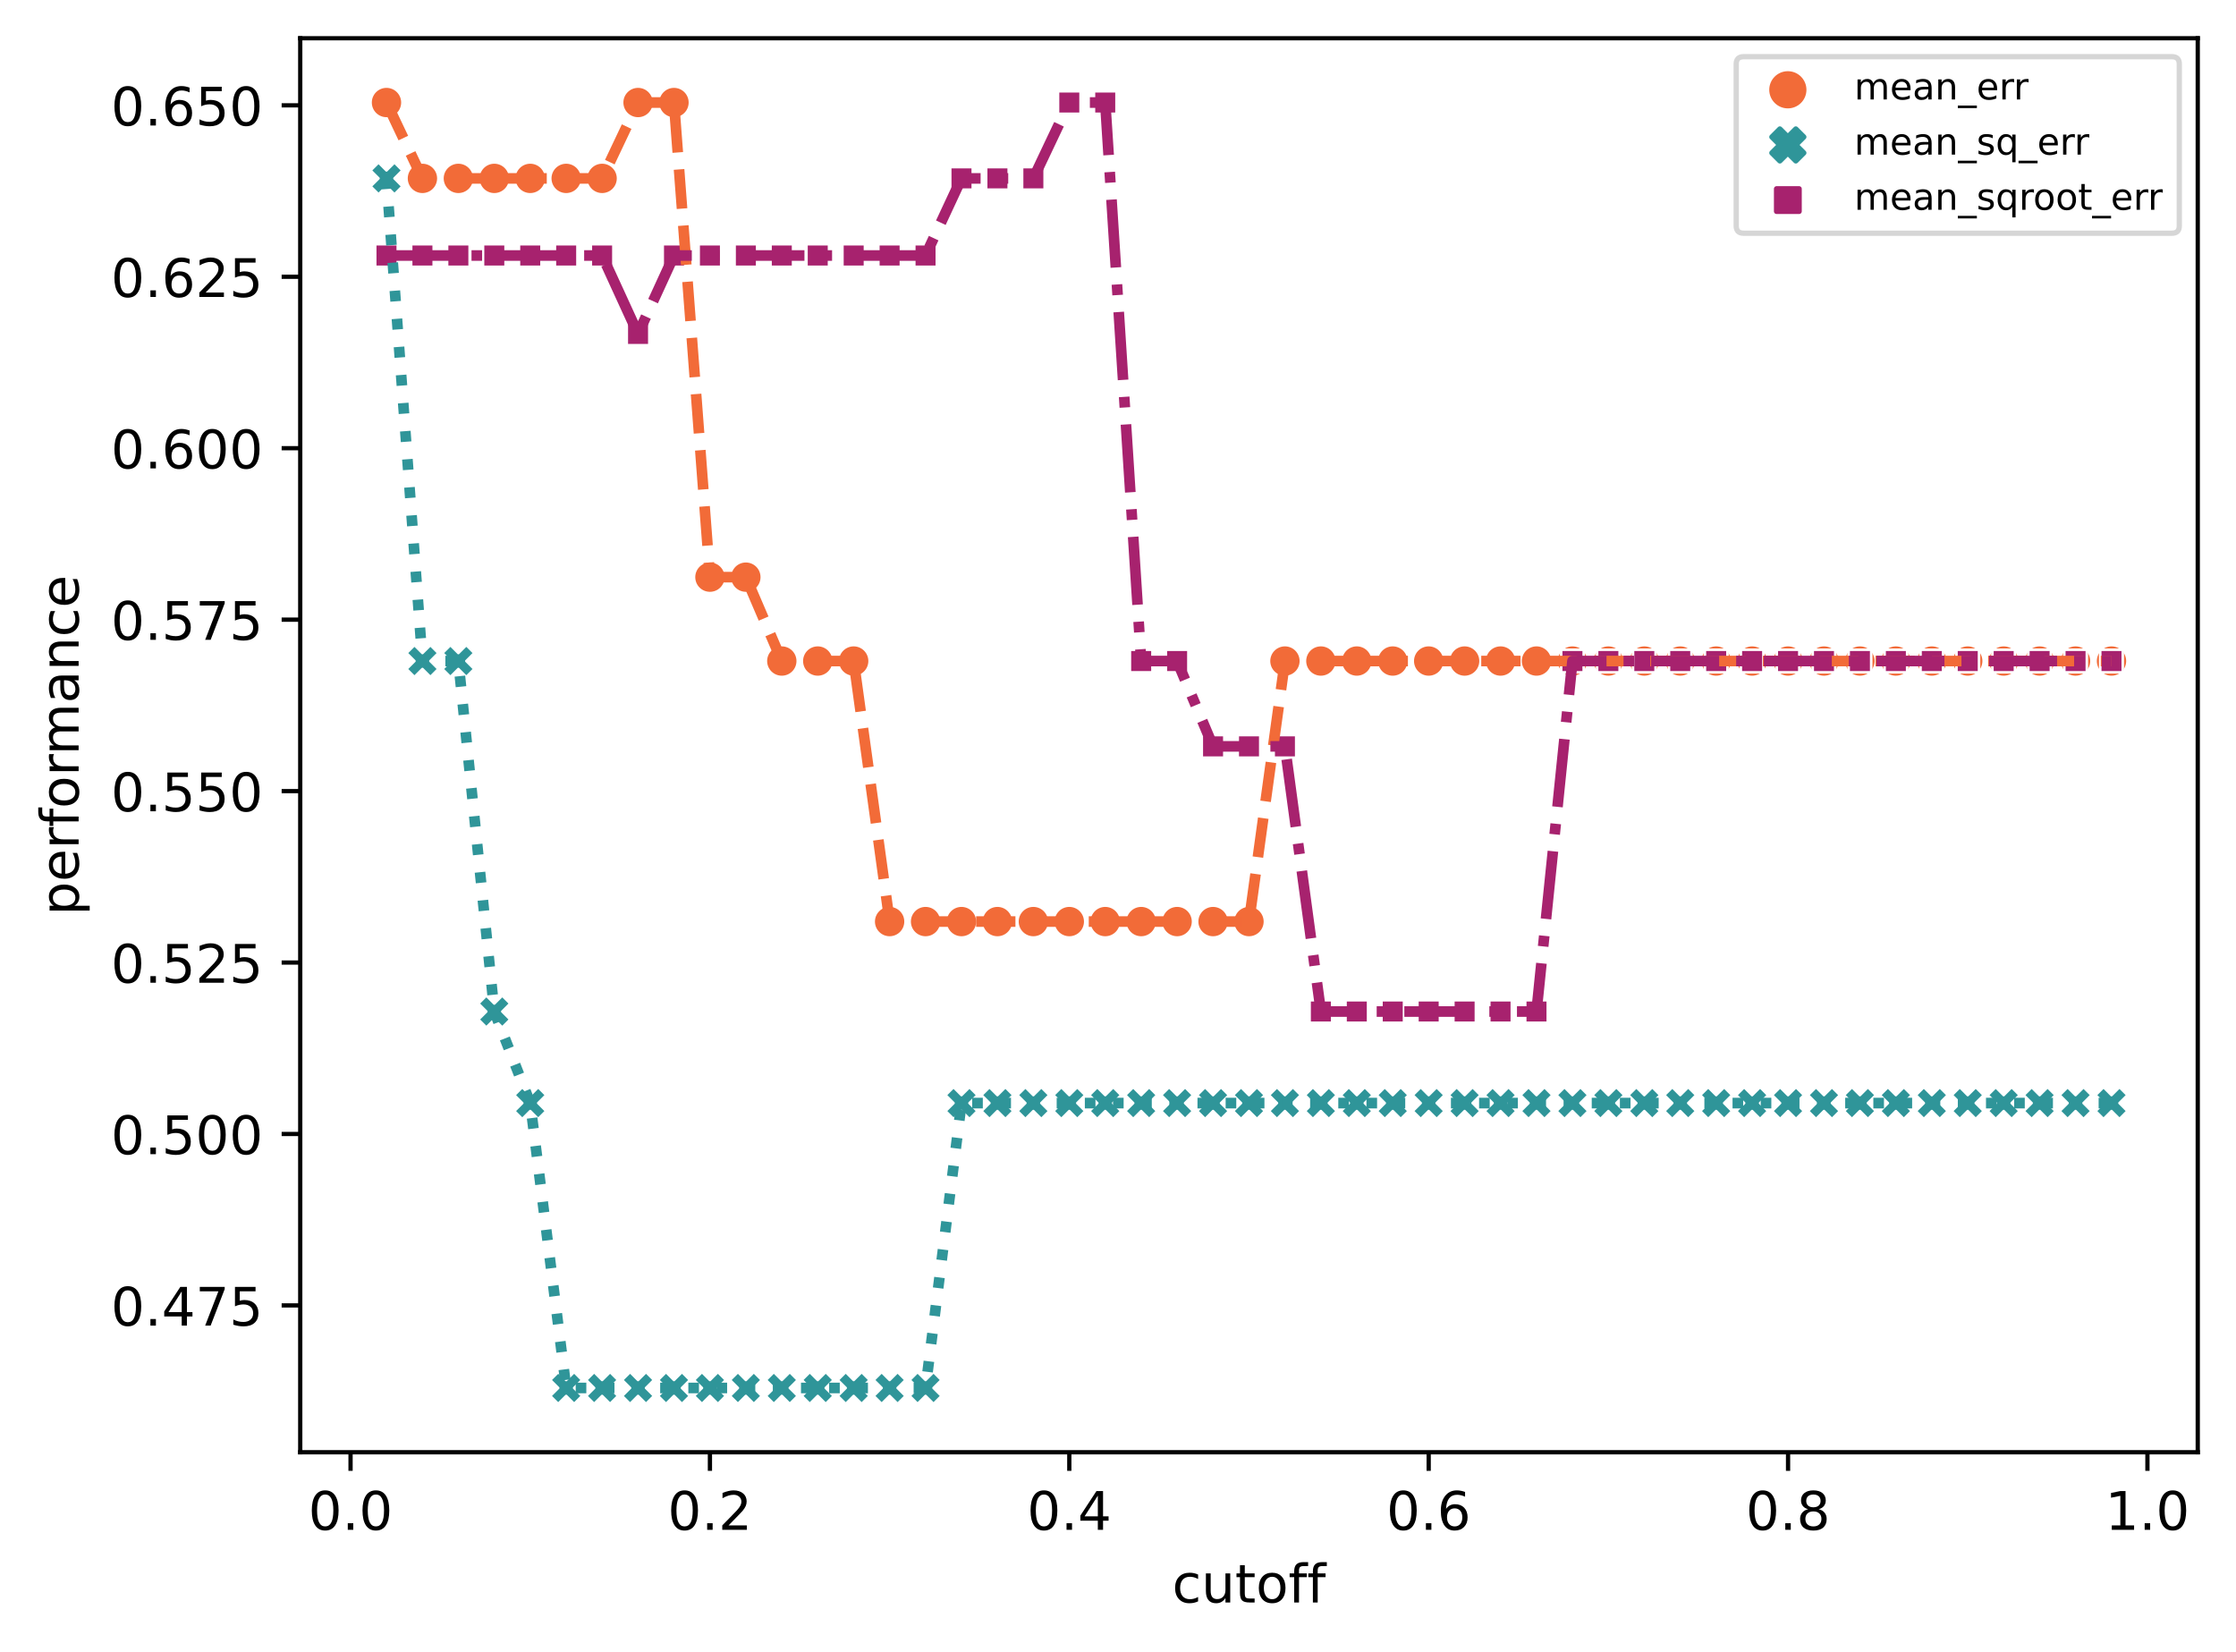 <?xml version="1.0" encoding="utf-8" standalone="no"?>
<!DOCTYPE svg PUBLIC "-//W3C//DTD SVG 1.1//EN"
  "http://www.w3.org/Graphics/SVG/1.1/DTD/svg11.dtd">
<!-- Created with matplotlib (https://matplotlib.org/) -->
<svg height="310.868pt" version="1.1" viewBox="0 0 420.826 310.868" width="420.826pt" xmlns="http://www.w3.org/2000/svg" xmlns:xlink="http://www.w3.org/1999/xlink">
 <defs>
  <style type="text/css">*{stroke-linecap:butt;stroke-linejoin:round;}</style>
 </defs>
 <g id="figure_1">
  <g id="patch_1">
   <path d="M 0 310.868 
L 420.826 310.868 
L 420.826 0 
L 0 0 
z
" style="fill:#ffffff;"/>
  </g>
  <g id="axes_1">
   <g id="patch_2">
    <path d="M 56.506 273.312 
L 413.626 273.312 
L 413.626 7.2 
L 56.506 7.2 
z
" style="fill:#ffffff;"/>
   </g>
   <g id="PathCollection_1">
    <path clip-path="url(#p0f922f6014)" d="M 72.739 22.296 
C 73.535 22.296 74.298 21.98 74.86 21.417 
C 75.423 20.855 75.739 20.092 75.739 19.296 
C 75.739 18.5 75.423 17.737 74.86 17.175 
C 74.298 16.612 73.535 16.296 72.739 16.296 
C 71.943 16.296 71.18 16.612 70.618 17.175 
C 70.055 17.737 69.739 18.5 69.739 19.296 
C 69.739 20.092 70.055 20.855 70.618 21.417 
C 71.18 21.98 71.943 22.296 72.739 22.296 
z
" style="fill:#f26b38;stroke:#ffffff;stroke-width:0.48;"/>
    <path clip-path="url(#p0f922f6014)" d="M 79.503 36.573 
C 80.298 36.573 81.061 36.257 81.624 35.695 
C 82.187 35.132 82.503 34.369 82.503 33.573 
C 82.503 32.778 82.187 32.015 81.624 31.452 
C 81.061 30.889 80.298 30.573 79.503 30.573 
C 78.707 30.573 77.944 30.889 77.381 31.452 
C 76.819 32.015 76.503 32.778 76.503 33.573 
C 76.503 34.369 76.819 35.132 77.381 35.695 
C 77.944 36.257 78.707 36.573 79.503 36.573 
z
" style="fill:#f26b38;stroke:#ffffff;stroke-width:0.48;"/>
    <path clip-path="url(#p0f922f6014)" d="M 86.266 36.573 
C 87.062 36.573 87.825 36.257 88.388 35.695 
C 88.95 35.132 89.266 34.369 89.266 33.573 
C 89.266 32.778 88.95 32.015 88.388 31.452 
C 87.825 30.889 87.062 30.573 86.266 30.573 
C 85.471 30.573 84.708 30.889 84.145 31.452 
C 83.582 32.015 83.266 32.778 83.266 33.573 
C 83.266 34.369 83.582 35.132 84.145 35.695 
C 84.708 36.257 85.471 36.573 86.266 36.573 
z
" style="fill:#f26b38;stroke:#ffffff;stroke-width:0.48;"/>
    <path clip-path="url(#p0f922f6014)" d="M 93.03 36.573 
C 93.825 36.573 94.589 36.257 95.151 35.695 
C 95.714 35.132 96.03 34.369 96.03 33.573 
C 96.03 32.778 95.714 32.015 95.151 31.452 
C 94.589 30.889 93.825 30.573 93.03 30.573 
C 92.234 30.573 91.471 30.889 90.909 31.452 
C 90.346 32.015 90.03 32.778 90.03 33.573 
C 90.03 34.369 90.346 35.132 90.909 35.695 
C 91.471 36.257 92.234 36.573 93.03 36.573 
z
" style="fill:#f26b38;stroke:#ffffff;stroke-width:0.48;"/>
    <path clip-path="url(#p0f922f6014)" d="M 99.794 36.573 
C 100.589 36.573 101.352 36.257 101.915 35.695 
C 102.477 35.132 102.794 34.369 102.794 33.573 
C 102.794 32.778 102.477 32.015 101.915 31.452 
C 101.352 30.889 100.589 30.573 99.794 30.573 
C 98.998 30.573 98.235 30.889 97.672 31.452 
C 97.11 32.015 96.794 32.778 96.794 33.573 
C 96.794 34.369 97.11 35.132 97.672 35.695 
C 98.235 36.257 98.998 36.573 99.794 36.573 
z
" style="fill:#f26b38;stroke:#ffffff;stroke-width:0.48;"/>
    <path clip-path="url(#p0f922f6014)" d="M 106.557 36.573 
C 107.353 36.573 108.116 36.257 108.678 35.695 
C 109.241 35.132 109.557 34.369 109.557 33.573 
C 109.557 32.778 109.241 32.015 108.678 31.452 
C 108.116 30.889 107.353 30.573 106.557 30.573 
C 105.762 30.573 104.998 30.889 104.436 31.452 
C 103.873 32.015 103.557 32.778 103.557 33.573 
C 103.557 34.369 103.873 35.132 104.436 35.695 
C 104.998 36.257 105.762 36.573 106.557 36.573 
z
" style="fill:#f26b38;stroke:#ffffff;stroke-width:0.48;"/>
    <path clip-path="url(#p0f922f6014)" d="M 113.321 36.573 
C 114.116 36.573 114.88 36.257 115.442 35.695 
C 116.005 35.132 116.321 34.369 116.321 33.573 
C 116.321 32.778 116.005 32.015 115.442 31.452 
C 114.88 30.889 114.116 30.573 113.321 30.573 
C 112.525 30.573 111.762 30.889 111.199 31.452 
C 110.637 32.015 110.321 32.778 110.321 33.573 
C 110.321 34.369 110.637 35.132 111.199 35.695 
C 111.762 36.257 112.525 36.573 113.321 36.573 
z
" style="fill:#f26b38;stroke:#ffffff;stroke-width:0.48;"/>
    <path clip-path="url(#p0f922f6014)" d="M 120.084 22.296 
C 120.88 22.296 121.643 21.98 122.206 21.417 
C 122.768 20.855 123.084 20.092 123.084 19.296 
C 123.084 18.5 122.768 17.737 122.206 17.175 
C 121.643 16.612 120.88 16.296 120.084 16.296 
C 119.289 16.296 118.526 16.612 117.963 17.175 
C 117.401 17.737 117.084 18.5 117.084 19.296 
C 117.084 20.092 117.401 20.855 117.963 21.417 
C 118.526 21.98 119.289 22.296 120.084 22.296 
z
" style="fill:#f26b38;stroke:#ffffff;stroke-width:0.48;"/>
    <path clip-path="url(#p0f922f6014)" d="M 126.848 22.296 
C 127.644 22.296 128.407 21.98 128.969 21.417 
C 129.532 20.855 129.848 20.092 129.848 19.296 
C 129.848 18.5 129.532 17.737 128.969 17.175 
C 128.407 16.612 127.644 16.296 126.848 16.296 
C 126.052 16.296 125.289 16.612 124.727 17.175 
C 124.164 17.737 123.848 18.5 123.848 19.296 
C 123.848 20.092 124.164 20.855 124.727 21.417 
C 125.289 21.98 126.052 22.296 126.848 22.296 
z
" style="fill:#f26b38;stroke:#ffffff;stroke-width:0.48;"/>
    <path clip-path="url(#p0f922f6014)" d="M 133.612 111.62 
C 134.407 111.62 135.17 111.304 135.733 110.742 
C 136.296 110.179 136.612 109.416 136.612 108.62 
C 136.612 107.825 136.296 107.062 135.733 106.499 
C 135.17 105.936 134.407 105.62 133.612 105.62 
C 132.816 105.62 132.053 105.936 131.49 106.499 
C 130.928 107.062 130.612 107.825 130.612 108.62 
C 130.612 109.416 130.928 110.179 131.49 110.742 
C 132.053 111.304 132.816 111.62 133.612 111.62 
z
" style="fill:#f26b38;stroke:#ffffff;stroke-width:0.48;"/>
    <path clip-path="url(#p0f922f6014)" d="M 140.375 111.62 
C 141.171 111.62 141.934 111.304 142.497 110.742 
C 143.059 110.179 143.375 109.416 143.375 108.62 
C 143.375 107.825 143.059 107.062 142.497 106.499 
C 141.934 105.936 141.171 105.62 140.375 105.62 
C 139.58 105.62 138.817 105.936 138.254 106.499 
C 137.691 107.062 137.375 107.825 137.375 108.62 
C 137.375 109.416 137.691 110.179 138.254 110.742 
C 138.817 111.304 139.58 111.62 140.375 111.62 
z
" style="fill:#f26b38;stroke:#ffffff;stroke-width:0.48;"/>
    <path clip-path="url(#p0f922f6014)" d="M 147.139 127.406 
C 147.935 127.406 148.698 127.09 149.26 126.527 
C 149.823 125.965 150.139 125.202 150.139 124.406 
C 150.139 123.61 149.823 122.847 149.26 122.285 
C 148.698 121.722 147.935 121.406 147.139 121.406 
C 146.343 121.406 145.58 121.722 145.018 122.285 
C 144.455 122.847 144.139 123.61 144.139 124.406 
C 144.139 125.202 144.455 125.965 145.018 126.527 
C 145.58 127.09 146.343 127.406 147.139 127.406 
z
" style="fill:#f26b38;stroke:#ffffff;stroke-width:0.48;"/>
    <path clip-path="url(#p0f922f6014)" d="M 153.903 127.406 
C 154.698 127.406 155.461 127.09 156.024 126.527 
C 156.587 125.965 156.903 125.202 156.903 124.406 
C 156.903 123.61 156.587 122.847 156.024 122.285 
C 155.461 121.722 154.698 121.406 153.903 121.406 
C 153.107 121.406 152.344 121.722 151.781 122.285 
C 151.219 122.847 150.903 123.61 150.903 124.406 
C 150.903 125.202 151.219 125.965 151.781 126.527 
C 152.344 127.09 153.107 127.406 153.903 127.406 
z
" style="fill:#f26b38;stroke:#ffffff;stroke-width:0.48;"/>
    <path clip-path="url(#p0f922f6014)" d="M 160.666 127.406 
C 161.462 127.406 162.225 127.09 162.788 126.527 
C 163.35 125.965 163.666 125.202 163.666 124.406 
C 163.666 123.61 163.35 122.847 162.788 122.285 
C 162.225 121.722 161.462 121.406 160.666 121.406 
C 159.871 121.406 159.108 121.722 158.545 122.285 
C 157.982 122.847 157.666 123.61 157.666 124.406 
C 157.666 125.202 157.982 125.965 158.545 126.527 
C 159.108 127.09 159.871 127.406 160.666 127.406 
z
" style="fill:#f26b38;stroke:#ffffff;stroke-width:0.48;"/>
    <path clip-path="url(#p0f922f6014)" d="M 167.43 176.44 
C 168.225 176.44 168.989 176.124 169.551 175.561 
C 170.114 174.998 170.43 174.235 170.43 173.44 
C 170.43 172.644 170.114 171.881 169.551 171.318 
C 168.989 170.756 168.225 170.44 167.43 170.44 
C 166.634 170.44 165.871 170.756 165.309 171.318 
C 164.746 171.881 164.43 172.644 164.43 173.44 
C 164.43 174.235 164.746 174.998 165.309 175.561 
C 165.871 176.124 166.634 176.44 167.43 176.44 
z
" style="fill:#f26b38;stroke:#ffffff;stroke-width:0.48;"/>
    <path clip-path="url(#p0f922f6014)" d="M 174.194 176.44 
C 174.989 176.44 175.752 176.124 176.315 175.561 
C 176.877 174.998 177.194 174.235 177.194 173.44 
C 177.194 172.644 176.877 171.881 176.315 171.318 
C 175.752 170.756 174.989 170.44 174.194 170.44 
C 173.398 170.44 172.635 170.756 172.072 171.318 
C 171.51 171.881 171.194 172.644 171.194 173.44 
C 171.194 174.235 171.51 174.998 172.072 175.561 
C 172.635 176.124 173.398 176.44 174.194 176.44 
z
" style="fill:#f26b38;stroke:#ffffff;stroke-width:0.48;"/>
    <path clip-path="url(#p0f922f6014)" d="M 180.957 176.44 
C 181.753 176.44 182.516 176.124 183.078 175.561 
C 183.641 174.998 183.957 174.235 183.957 173.44 
C 183.957 172.644 183.641 171.881 183.078 171.318 
C 182.516 170.756 181.753 170.44 180.957 170.44 
C 180.162 170.44 179.398 170.756 178.836 171.318 
C 178.273 171.881 177.957 172.644 177.957 173.44 
C 177.957 174.235 178.273 174.998 178.836 175.561 
C 179.398 176.124 180.162 176.44 180.957 176.44 
z
" style="fill:#f26b38;stroke:#ffffff;stroke-width:0.48;"/>
    <path clip-path="url(#p0f922f6014)" d="M 187.721 176.44 
C 188.516 176.44 189.28 176.124 189.842 175.561 
C 190.405 174.998 190.721 174.235 190.721 173.44 
C 190.721 172.644 190.405 171.881 189.842 171.318 
C 189.28 170.756 188.516 170.44 187.721 170.44 
C 186.925 170.44 186.162 170.756 185.599 171.318 
C 185.037 171.881 184.721 172.644 184.721 173.44 
C 184.721 174.235 185.037 174.998 185.599 175.561 
C 186.162 176.124 186.925 176.44 187.721 176.44 
z
" style="fill:#f26b38;stroke:#ffffff;stroke-width:0.48;"/>
    <path clip-path="url(#p0f922f6014)" d="M 194.484 176.44 
C 195.28 176.44 196.043 176.124 196.606 175.561 
C 197.168 174.998 197.484 174.235 197.484 173.44 
C 197.484 172.644 197.168 171.881 196.606 171.318 
C 196.043 170.756 195.28 170.44 194.484 170.44 
C 193.689 170.44 192.926 170.756 192.363 171.318 
C 191.801 171.881 191.484 172.644 191.484 173.44 
C 191.484 174.235 191.801 174.998 192.363 175.561 
C 192.926 176.124 193.689 176.44 194.484 176.44 
z
" style="fill:#f26b38;stroke:#ffffff;stroke-width:0.48;"/>
    <path clip-path="url(#p0f922f6014)" d="M 201.248 176.44 
C 202.044 176.44 202.807 176.124 203.369 175.561 
C 203.932 174.998 204.248 174.235 204.248 173.44 
C 204.248 172.644 203.932 171.881 203.369 171.318 
C 202.807 170.756 202.044 170.44 201.248 170.44 
C 200.452 170.44 199.689 170.756 199.127 171.318 
C 198.564 171.881 198.248 172.644 198.248 173.44 
C 198.248 174.235 198.564 174.998 199.127 175.561 
C 199.689 176.124 200.452 176.44 201.248 176.44 
z
" style="fill:#f26b38;stroke:#ffffff;stroke-width:0.48;"/>
    <path clip-path="url(#p0f922f6014)" d="M 208.012 176.44 
C 208.807 176.44 209.57 176.124 210.133 175.561 
C 210.696 174.998 211.012 174.235 211.012 173.44 
C 211.012 172.644 210.696 171.881 210.133 171.318 
C 209.57 170.756 208.807 170.44 208.012 170.44 
C 207.216 170.44 206.453 170.756 205.89 171.318 
C 205.328 171.881 205.012 172.644 205.012 173.44 
C 205.012 174.235 205.328 174.998 205.89 175.561 
C 206.453 176.124 207.216 176.44 208.012 176.44 
z
" style="fill:#f26b38;stroke:#ffffff;stroke-width:0.48;"/>
    <path clip-path="url(#p0f922f6014)" d="M 214.775 176.44 
C 215.571 176.44 216.334 176.124 216.897 175.561 
C 217.459 174.998 217.775 174.235 217.775 173.44 
C 217.775 172.644 217.459 171.881 216.897 171.318 
C 216.334 170.756 215.571 170.44 214.775 170.44 
C 213.98 170.44 213.217 170.756 212.654 171.318 
C 212.091 171.881 211.775 172.644 211.775 173.44 
C 211.775 174.235 212.091 174.998 212.654 175.561 
C 213.217 176.124 213.98 176.44 214.775 176.44 
z
" style="fill:#f26b38;stroke:#ffffff;stroke-width:0.48;"/>
    <path clip-path="url(#p0f922f6014)" d="M 221.539 176.44 
C 222.335 176.44 223.098 176.124 223.66 175.561 
C 224.223 174.998 224.539 174.235 224.539 173.44 
C 224.539 172.644 224.223 171.881 223.66 171.318 
C 223.098 170.756 222.335 170.44 221.539 170.44 
C 220.743 170.44 219.98 170.756 219.418 171.318 
C 218.855 171.881 218.539 172.644 218.539 173.44 
C 218.539 174.235 218.855 174.998 219.418 175.561 
C 219.98 176.124 220.743 176.44 221.539 176.44 
z
" style="fill:#f26b38;stroke:#ffffff;stroke-width:0.48;"/>
    <path clip-path="url(#p0f922f6014)" d="M 228.303 176.44 
C 229.098 176.44 229.861 176.124 230.424 175.561 
C 230.987 174.998 231.303 174.235 231.303 173.44 
C 231.303 172.644 230.987 171.881 230.424 171.318 
C 229.861 170.756 229.098 170.44 228.303 170.44 
C 227.507 170.44 226.744 170.756 226.181 171.318 
C 225.619 171.881 225.303 172.644 225.303 173.44 
C 225.303 174.235 225.619 174.998 226.181 175.561 
C 226.744 176.124 227.507 176.44 228.303 176.44 
z
" style="fill:#f26b38;stroke:#ffffff;stroke-width:0.48;"/>
    <path clip-path="url(#p0f922f6014)" d="M 235.066 176.44 
C 235.862 176.44 236.625 176.124 237.188 175.561 
C 237.75 174.998 238.066 174.235 238.066 173.44 
C 238.066 172.644 237.75 171.881 237.188 171.318 
C 236.625 170.756 235.862 170.44 235.066 170.44 
C 234.271 170.44 233.508 170.756 232.945 171.318 
C 232.382 171.881 232.066 172.644 232.066 173.44 
C 232.066 174.235 232.382 174.998 232.945 175.561 
C 233.508 176.124 234.271 176.44 235.066 176.44 
z
" style="fill:#f26b38;stroke:#ffffff;stroke-width:0.48;"/>
    <path clip-path="url(#p0f922f6014)" d="M 241.83 127.406 
C 242.625 127.406 243.389 127.09 243.951 126.527 
C 244.514 125.965 244.83 125.202 244.83 124.406 
C 244.83 123.61 244.514 122.847 243.951 122.285 
C 243.389 121.722 242.625 121.406 241.83 121.406 
C 241.034 121.406 240.271 121.722 239.709 122.285 
C 239.146 122.847 238.83 123.61 238.83 124.406 
C 238.83 125.202 239.146 125.965 239.709 126.527 
C 240.271 127.09 241.034 127.406 241.83 127.406 
z
" style="fill:#f26b38;stroke:#ffffff;stroke-width:0.48;"/>
    <path clip-path="url(#p0f922f6014)" d="M 248.594 127.406 
C 249.389 127.406 250.152 127.09 250.715 126.527 
C 251.277 125.965 251.594 125.202 251.594 124.406 
C 251.594 123.61 251.277 122.847 250.715 122.285 
C 250.152 121.722 249.389 121.406 248.594 121.406 
C 247.798 121.406 247.035 121.722 246.472 122.285 
C 245.91 122.847 245.594 123.61 245.594 124.406 
C 245.594 125.202 245.91 125.965 246.472 126.527 
C 247.035 127.09 247.798 127.406 248.594 127.406 
z
" style="fill:#f26b38;stroke:#ffffff;stroke-width:0.48;"/>
    <path clip-path="url(#p0f922f6014)" d="M 255.357 127.406 
C 256.153 127.406 256.916 127.09 257.478 126.527 
C 258.041 125.965 258.357 125.202 258.357 124.406 
C 258.357 123.61 258.041 122.847 257.478 122.285 
C 256.916 121.722 256.153 121.406 255.357 121.406 
C 254.562 121.406 253.798 121.722 253.236 122.285 
C 252.673 122.847 252.357 123.61 252.357 124.406 
C 252.357 125.202 252.673 125.965 253.236 126.527 
C 253.798 127.09 254.562 127.406 255.357 127.406 
z
" style="fill:#f26b38;stroke:#ffffff;stroke-width:0.48;"/>
    <path clip-path="url(#p0f922f6014)" d="M 262.121 127.406 
C 262.916 127.406 263.68 127.09 264.242 126.527 
C 264.805 125.965 265.121 125.202 265.121 124.406 
C 265.121 123.61 264.805 122.847 264.242 122.285 
C 263.68 121.722 262.916 121.406 262.121 121.406 
C 261.325 121.406 260.562 121.722 259.999 122.285 
C 259.437 122.847 259.121 123.61 259.121 124.406 
C 259.121 125.202 259.437 125.965 259.999 126.527 
C 260.562 127.09 261.325 127.406 262.121 127.406 
z
" style="fill:#f26b38;stroke:#ffffff;stroke-width:0.48;"/>
    <path clip-path="url(#p0f922f6014)" d="M 268.884 127.406 
C 269.68 127.406 270.443 127.09 271.006 126.527 
C 271.568 125.965 271.884 125.202 271.884 124.406 
C 271.884 123.61 271.568 122.847 271.006 122.285 
C 270.443 121.722 269.68 121.406 268.884 121.406 
C 268.089 121.406 267.326 121.722 266.763 122.285 
C 266.201 122.847 265.884 123.61 265.884 124.406 
C 265.884 125.202 266.201 125.965 266.763 126.527 
C 267.326 127.09 268.089 127.406 268.884 127.406 
z
" style="fill:#f26b38;stroke:#ffffff;stroke-width:0.48;"/>
    <path clip-path="url(#p0f922f6014)" d="M 275.648 127.406 
C 276.444 127.406 277.207 127.09 277.769 126.527 
C 278.332 125.965 278.648 125.202 278.648 124.406 
C 278.648 123.61 278.332 122.847 277.769 122.285 
C 277.207 121.722 276.444 121.406 275.648 121.406 
C 274.852 121.406 274.089 121.722 273.527 122.285 
C 272.964 122.847 272.648 123.61 272.648 124.406 
C 272.648 125.202 272.964 125.965 273.527 126.527 
C 274.089 127.09 274.852 127.406 275.648 127.406 
z
" style="fill:#f26b38;stroke:#ffffff;stroke-width:0.48;"/>
    <path clip-path="url(#p0f922f6014)" d="M 282.412 127.406 
C 283.207 127.406 283.97 127.09 284.533 126.527 
C 285.096 125.965 285.412 125.202 285.412 124.406 
C 285.412 123.61 285.096 122.847 284.533 122.285 
C 283.97 121.722 283.207 121.406 282.412 121.406 
C 281.616 121.406 280.853 121.722 280.29 122.285 
C 279.728 122.847 279.412 123.61 279.412 124.406 
C 279.412 125.202 279.728 125.965 280.29 126.527 
C 280.853 127.09 281.616 127.406 282.412 127.406 
z
" style="fill:#f26b38;stroke:#ffffff;stroke-width:0.48;"/>
    <path clip-path="url(#p0f922f6014)" d="M 289.175 127.406 
C 289.971 127.406 290.734 127.09 291.297 126.527 
C 291.859 125.965 292.175 125.202 292.175 124.406 
C 292.175 123.61 291.859 122.847 291.297 122.285 
C 290.734 121.722 289.971 121.406 289.175 121.406 
C 288.38 121.406 287.617 121.722 287.054 122.285 
C 286.491 122.847 286.175 123.61 286.175 124.406 
C 286.175 125.202 286.491 125.965 287.054 126.527 
C 287.617 127.09 288.38 127.406 289.175 127.406 
z
" style="fill:#f26b38;stroke:#ffffff;stroke-width:0.48;"/>
    <path clip-path="url(#p0f922f6014)" d="M 295.939 127.406 
C 296.735 127.406 297.498 127.09 298.06 126.527 
C 298.623 125.965 298.939 125.202 298.939 124.406 
C 298.939 123.61 298.623 122.847 298.06 122.285 
C 297.498 121.722 296.735 121.406 295.939 121.406 
C 295.143 121.406 294.38 121.722 293.818 122.285 
C 293.255 122.847 292.939 123.61 292.939 124.406 
C 292.939 125.202 293.255 125.965 293.818 126.527 
C 294.38 127.09 295.143 127.406 295.939 127.406 
z
" style="fill:#f26b38;stroke:#ffffff;stroke-width:0.48;"/>
    <path clip-path="url(#p0f922f6014)" d="M 302.703 127.406 
C 303.498 127.406 304.261 127.09 304.824 126.527 
C 305.387 125.965 305.703 125.202 305.703 124.406 
C 305.703 123.61 305.387 122.847 304.824 122.285 
C 304.261 121.722 303.498 121.406 302.703 121.406 
C 301.907 121.406 301.144 121.722 300.581 122.285 
C 300.019 122.847 299.703 123.61 299.703 124.406 
C 299.703 125.202 300.019 125.965 300.581 126.527 
C 301.144 127.09 301.907 127.406 302.703 127.406 
z
" style="fill:#f26b38;stroke:#ffffff;stroke-width:0.48;"/>
    <path clip-path="url(#p0f922f6014)" d="M 309.466 127.406 
C 310.262 127.406 311.025 127.09 311.588 126.527 
C 312.15 125.965 312.466 125.202 312.466 124.406 
C 312.466 123.61 312.15 122.847 311.588 122.285 
C 311.025 121.722 310.262 121.406 309.466 121.406 
C 308.671 121.406 307.908 121.722 307.345 122.285 
C 306.782 122.847 306.466 123.61 306.466 124.406 
C 306.466 125.202 306.782 125.965 307.345 126.527 
C 307.908 127.09 308.671 127.406 309.466 127.406 
z
" style="fill:#f26b38;stroke:#ffffff;stroke-width:0.48;"/>
    <path clip-path="url(#p0f922f6014)" d="M 316.23 127.406 
C 317.025 127.406 317.789 127.09 318.351 126.527 
C 318.914 125.965 319.23 125.202 319.23 124.406 
C 319.23 123.61 318.914 122.847 318.351 122.285 
C 317.789 121.722 317.025 121.406 316.23 121.406 
C 315.434 121.406 314.671 121.722 314.109 122.285 
C 313.546 122.847 313.23 123.61 313.23 124.406 
C 313.23 125.202 313.546 125.965 314.109 126.527 
C 314.671 127.09 315.434 127.406 316.23 127.406 
z
" style="fill:#f26b38;stroke:#ffffff;stroke-width:0.48;"/>
    <path clip-path="url(#p0f922f6014)" d="M 322.994 127.406 
C 323.789 127.406 324.552 127.09 325.115 126.527 
C 325.677 125.965 325.994 125.202 325.994 124.406 
C 325.994 123.61 325.677 122.847 325.115 122.285 
C 324.552 121.722 323.789 121.406 322.994 121.406 
C 322.198 121.406 321.435 121.722 320.872 122.285 
C 320.31 122.847 319.994 123.61 319.994 124.406 
C 319.994 125.202 320.31 125.965 320.872 126.527 
C 321.435 127.09 322.198 127.406 322.994 127.406 
z
" style="fill:#f26b38;stroke:#ffffff;stroke-width:0.48;"/>
    <path clip-path="url(#p0f922f6014)" d="M 329.757 127.406 
C 330.553 127.406 331.316 127.09 331.878 126.527 
C 332.441 125.965 332.757 125.202 332.757 124.406 
C 332.757 123.61 332.441 122.847 331.878 122.285 
C 331.316 121.722 330.553 121.406 329.757 121.406 
C 328.962 121.406 328.198 121.722 327.636 122.285 
C 327.073 122.847 326.757 123.61 326.757 124.406 
C 326.757 125.202 327.073 125.965 327.636 126.527 
C 328.198 127.09 328.962 127.406 329.757 127.406 
z
" style="fill:#f26b38;stroke:#ffffff;stroke-width:0.48;"/>
    <path clip-path="url(#p0f922f6014)" d="M 336.521 127.406 
C 337.316 127.406 338.08 127.09 338.642 126.527 
C 339.205 125.965 339.521 125.202 339.521 124.406 
C 339.521 123.61 339.205 122.847 338.642 122.285 
C 338.08 121.722 337.316 121.406 336.521 121.406 
C 335.725 121.406 334.962 121.722 334.399 122.285 
C 333.837 122.847 333.521 123.61 333.521 124.406 
C 333.521 125.202 333.837 125.965 334.399 126.527 
C 334.962 127.09 335.725 127.406 336.521 127.406 
z
" style="fill:#f26b38;stroke:#ffffff;stroke-width:0.48;"/>
    <path clip-path="url(#p0f922f6014)" d="M 343.284 127.406 
C 344.08 127.406 344.843 127.09 345.406 126.527 
C 345.968 125.965 346.284 125.202 346.284 124.406 
C 346.284 123.61 345.968 122.847 345.406 122.285 
C 344.843 121.722 344.08 121.406 343.284 121.406 
C 342.489 121.406 341.726 121.722 341.163 122.285 
C 340.601 122.847 340.284 123.61 340.284 124.406 
C 340.284 125.202 340.601 125.965 341.163 126.527 
C 341.726 127.09 342.489 127.406 343.284 127.406 
z
" style="fill:#f26b38;stroke:#ffffff;stroke-width:0.48;"/>
    <path clip-path="url(#p0f922f6014)" d="M 350.048 127.406 
C 350.844 127.406 351.607 127.09 352.169 126.527 
C 352.732 125.965 353.048 125.202 353.048 124.406 
C 353.048 123.61 352.732 122.847 352.169 122.285 
C 351.607 121.722 350.844 121.406 350.048 121.406 
C 349.252 121.406 348.489 121.722 347.927 122.285 
C 347.364 122.847 347.048 123.61 347.048 124.406 
C 347.048 125.202 347.364 125.965 347.927 126.527 
C 348.489 127.09 349.252 127.406 350.048 127.406 
z
" style="fill:#f26b38;stroke:#ffffff;stroke-width:0.48;"/>
    <path clip-path="url(#p0f922f6014)" d="M 356.812 127.406 
C 357.607 127.406 358.37 127.09 358.933 126.527 
C 359.496 125.965 359.812 125.202 359.812 124.406 
C 359.812 123.61 359.496 122.847 358.933 122.285 
C 358.37 121.722 357.607 121.406 356.812 121.406 
C 356.016 121.406 355.253 121.722 354.69 122.285 
C 354.128 122.847 353.812 123.61 353.812 124.406 
C 353.812 125.202 354.128 125.965 354.69 126.527 
C 355.253 127.09 356.016 127.406 356.812 127.406 
z
" style="fill:#f26b38;stroke:#ffffff;stroke-width:0.48;"/>
    <path clip-path="url(#p0f922f6014)" d="M 363.575 127.406 
C 364.371 127.406 365.134 127.09 365.697 126.527 
C 366.259 125.965 366.575 125.202 366.575 124.406 
C 366.575 123.61 366.259 122.847 365.697 122.285 
C 365.134 121.722 364.371 121.406 363.575 121.406 
C 362.78 121.406 362.017 121.722 361.454 122.285 
C 360.891 122.847 360.575 123.61 360.575 124.406 
C 360.575 125.202 360.891 125.965 361.454 126.527 
C 362.017 127.09 362.78 127.406 363.575 127.406 
z
" style="fill:#f26b38;stroke:#ffffff;stroke-width:0.48;"/>
    <path clip-path="url(#p0f922f6014)" d="M 370.339 127.406 
C 371.135 127.406 371.898 127.09 372.46 126.527 
C 373.023 125.965 373.339 125.202 373.339 124.406 
C 373.339 123.61 373.023 122.847 372.46 122.285 
C 371.898 121.722 371.135 121.406 370.339 121.406 
C 369.543 121.406 368.78 121.722 368.218 122.285 
C 367.655 122.847 367.339 123.61 367.339 124.406 
C 367.339 125.202 367.655 125.965 368.218 126.527 
C 368.78 127.09 369.543 127.406 370.339 127.406 
z
" style="fill:#f26b38;stroke:#ffffff;stroke-width:0.48;"/>
    <path clip-path="url(#p0f922f6014)" d="M 377.103 127.406 
C 377.898 127.406 378.661 127.09 379.224 126.527 
C 379.787 125.965 380.103 125.202 380.103 124.406 
C 380.103 123.61 379.787 122.847 379.224 122.285 
C 378.661 121.722 377.898 121.406 377.103 121.406 
C 376.307 121.406 375.544 121.722 374.981 122.285 
C 374.419 122.847 374.103 123.61 374.103 124.406 
C 374.103 125.202 374.419 125.965 374.981 126.527 
C 375.544 127.09 376.307 127.406 377.103 127.406 
z
" style="fill:#f26b38;stroke:#ffffff;stroke-width:0.48;"/>
    <path clip-path="url(#p0f922f6014)" d="M 383.866 127.406 
C 384.662 127.406 385.425 127.09 385.988 126.527 
C 386.55 125.965 386.866 125.202 386.866 124.406 
C 386.866 123.61 386.55 122.847 385.988 122.285 
C 385.425 121.722 384.662 121.406 383.866 121.406 
C 383.071 121.406 382.308 121.722 381.745 122.285 
C 381.182 122.847 380.866 123.61 380.866 124.406 
C 380.866 125.202 381.182 125.965 381.745 126.527 
C 382.308 127.09 383.071 127.406 383.866 127.406 
z
" style="fill:#f26b38;stroke:#ffffff;stroke-width:0.48;"/>
    <path clip-path="url(#p0f922f6014)" d="M 390.63 127.406 
C 391.425 127.406 392.189 127.09 392.751 126.527 
C 393.314 125.965 393.63 125.202 393.63 124.406 
C 393.63 123.61 393.314 122.847 392.751 122.285 
C 392.189 121.722 391.425 121.406 390.63 121.406 
C 389.834 121.406 389.071 121.722 388.509 122.285 
C 387.946 122.847 387.63 123.61 387.63 124.406 
C 387.63 125.202 387.946 125.965 388.509 126.527 
C 389.071 127.09 389.834 127.406 390.63 127.406 
z
" style="fill:#f26b38;stroke:#ffffff;stroke-width:0.48;"/>
    <path clip-path="url(#p0f922f6014)" d="M 397.394 127.406 
C 398.189 127.406 398.952 127.09 399.515 126.527 
C 400.077 125.965 400.394 125.202 400.394 124.406 
C 400.394 123.61 400.077 122.847 399.515 122.285 
C 398.952 121.722 398.189 121.406 397.394 121.406 
C 396.598 121.406 395.835 121.722 395.272 122.285 
C 394.71 122.847 394.394 123.61 394.394 124.406 
C 394.394 125.202 394.71 125.965 395.272 126.527 
C 395.835 127.09 396.598 127.406 397.394 127.406 
z
" style="fill:#f26b38;stroke:#ffffff;stroke-width:0.48;"/>
    <path clip-path="url(#p0f922f6014)" d="M 71.239 36.573 
L 72.739 35.073 
L 74.239 36.573 
L 75.739 35.073 
L 74.239 33.573 
L 75.739 32.073 
L 74.239 30.573 
L 72.739 32.073 
L 71.239 30.573 
L 69.739 32.073 
L 71.239 33.573 
L 69.739 35.073 
z
" style="fill:#2f9599;stroke:#ffffff;stroke-width:0.48;"/>
    <path clip-path="url(#p0f922f6014)" d="M 78.003 127.406 
L 79.503 125.906 
L 81.003 127.406 
L 82.503 125.906 
L 81.003 124.406 
L 82.503 122.906 
L 81.003 121.406 
L 79.503 122.906 
L 78.003 121.406 
L 76.503 122.906 
L 78.003 124.406 
L 76.503 125.906 
z
" style="fill:#2f9599;stroke:#ffffff;stroke-width:0.48;"/>
    <path clip-path="url(#p0f922f6014)" d="M 84.766 127.406 
L 86.266 125.906 
L 87.766 127.406 
L 89.266 125.906 
L 87.766 124.406 
L 89.266 122.906 
L 87.766 121.406 
L 86.266 122.906 
L 84.766 121.406 
L 83.266 122.906 
L 84.766 124.406 
L 83.266 125.906 
z
" style="fill:#2f9599;stroke:#ffffff;stroke-width:0.48;"/>
    <path clip-path="url(#p0f922f6014)" d="M 91.53 193.368 
L 93.03 191.868 
L 94.53 193.368 
L 96.03 191.868 
L 94.53 190.368 
L 96.03 188.868 
L 94.53 187.368 
L 93.03 188.868 
L 91.53 187.368 
L 90.03 188.868 
L 91.53 190.368 
L 90.03 191.868 
z
" style="fill:#2f9599;stroke:#ffffff;stroke-width:0.48;"/>
    <path clip-path="url(#p0f922f6014)" d="M 98.294 210.601 
L 99.794 209.101 
L 101.294 210.601 
L 102.794 209.101 
L 101.294 207.601 
L 102.794 206.101 
L 101.294 204.601 
L 99.794 206.101 
L 98.294 204.601 
L 96.794 206.101 
L 98.294 207.601 
L 96.794 209.101 
z
" style="fill:#2f9599;stroke:#ffffff;stroke-width:0.48;"/>
    <path clip-path="url(#p0f922f6014)" d="M 105.057 264.216 
L 106.557 262.716 
L 108.057 264.216 
L 109.557 262.716 
L 108.057 261.216 
L 109.557 259.716 
L 108.057 258.216 
L 106.557 259.716 
L 105.057 258.216 
L 103.557 259.716 
L 105.057 261.216 
L 103.557 262.716 
z
" style="fill:#2f9599;stroke:#ffffff;stroke-width:0.48;"/>
    <path clip-path="url(#p0f922f6014)" d="M 111.821 264.216 
L 113.321 262.716 
L 114.821 264.216 
L 116.321 262.716 
L 114.821 261.216 
L 116.321 259.716 
L 114.821 258.216 
L 113.321 259.716 
L 111.821 258.216 
L 110.321 259.716 
L 111.821 261.216 
L 110.321 262.716 
z
" style="fill:#2f9599;stroke:#ffffff;stroke-width:0.48;"/>
    <path clip-path="url(#p0f922f6014)" d="M 118.584 264.216 
L 120.084 262.716 
L 121.584 264.216 
L 123.084 262.716 
L 121.584 261.216 
L 123.084 259.716 
L 121.584 258.216 
L 120.084 259.716 
L 118.584 258.216 
L 117.084 259.716 
L 118.584 261.216 
L 117.084 262.716 
z
" style="fill:#2f9599;stroke:#ffffff;stroke-width:0.48;"/>
    <path clip-path="url(#p0f922f6014)" d="M 125.348 264.216 
L 126.848 262.716 
L 128.348 264.216 
L 129.848 262.716 
L 128.348 261.216 
L 129.848 259.716 
L 128.348 258.216 
L 126.848 259.716 
L 125.348 258.216 
L 123.848 259.716 
L 125.348 261.216 
L 123.848 262.716 
z
" style="fill:#2f9599;stroke:#ffffff;stroke-width:0.48;"/>
    <path clip-path="url(#p0f922f6014)" d="M 132.112 264.216 
L 133.612 262.716 
L 135.112 264.216 
L 136.612 262.716 
L 135.112 261.216 
L 136.612 259.716 
L 135.112 258.216 
L 133.612 259.716 
L 132.112 258.216 
L 130.612 259.716 
L 132.112 261.216 
L 130.612 262.716 
z
" style="fill:#2f9599;stroke:#ffffff;stroke-width:0.48;"/>
    <path clip-path="url(#p0f922f6014)" d="M 138.875 264.216 
L 140.375 262.716 
L 141.875 264.216 
L 143.375 262.716 
L 141.875 261.216 
L 143.375 259.716 
L 141.875 258.216 
L 140.375 259.716 
L 138.875 258.216 
L 137.375 259.716 
L 138.875 261.216 
L 137.375 262.716 
z
" style="fill:#2f9599;stroke:#ffffff;stroke-width:0.48;"/>
    <path clip-path="url(#p0f922f6014)" d="M 145.639 264.216 
L 147.139 262.716 
L 148.639 264.216 
L 150.139 262.716 
L 148.639 261.216 
L 150.139 259.716 
L 148.639 258.216 
L 147.139 259.716 
L 145.639 258.216 
L 144.139 259.716 
L 145.639 261.216 
L 144.139 262.716 
z
" style="fill:#2f9599;stroke:#ffffff;stroke-width:0.48;"/>
    <path clip-path="url(#p0f922f6014)" d="M 152.403 264.216 
L 153.903 262.716 
L 155.403 264.216 
L 156.903 262.716 
L 155.403 261.216 
L 156.903 259.716 
L 155.403 258.216 
L 153.903 259.716 
L 152.403 258.216 
L 150.903 259.716 
L 152.403 261.216 
L 150.903 262.716 
z
" style="fill:#2f9599;stroke:#ffffff;stroke-width:0.48;"/>
    <path clip-path="url(#p0f922f6014)" d="M 159.166 264.216 
L 160.666 262.716 
L 162.166 264.216 
L 163.666 262.716 
L 162.166 261.216 
L 163.666 259.716 
L 162.166 258.216 
L 160.666 259.716 
L 159.166 258.216 
L 157.666 259.716 
L 159.166 261.216 
L 157.666 262.716 
z
" style="fill:#2f9599;stroke:#ffffff;stroke-width:0.48;"/>
    <path clip-path="url(#p0f922f6014)" d="M 165.93 264.216 
L 167.43 262.716 
L 168.93 264.216 
L 170.43 262.716 
L 168.93 261.216 
L 170.43 259.716 
L 168.93 258.216 
L 167.43 259.716 
L 165.93 258.216 
L 164.43 259.716 
L 165.93 261.216 
L 164.43 262.716 
z
" style="fill:#2f9599;stroke:#ffffff;stroke-width:0.48;"/>
    <path clip-path="url(#p0f922f6014)" d="M 172.694 264.216 
L 174.194 262.716 
L 175.694 264.216 
L 177.194 262.716 
L 175.694 261.216 
L 177.194 259.716 
L 175.694 258.216 
L 174.194 259.716 
L 172.694 258.216 
L 171.194 259.716 
L 172.694 261.216 
L 171.194 262.716 
z
" style="fill:#2f9599;stroke:#ffffff;stroke-width:0.48;"/>
    <path clip-path="url(#p0f922f6014)" d="M 179.457 210.601 
L 180.957 209.101 
L 182.457 210.601 
L 183.957 209.101 
L 182.457 207.601 
L 183.957 206.101 
L 182.457 204.601 
L 180.957 206.101 
L 179.457 204.601 
L 177.957 206.101 
L 179.457 207.601 
L 177.957 209.101 
z
" style="fill:#2f9599;stroke:#ffffff;stroke-width:0.48;"/>
    <path clip-path="url(#p0f922f6014)" d="M 186.221 210.601 
L 187.721 209.101 
L 189.221 210.601 
L 190.721 209.101 
L 189.221 207.601 
L 190.721 206.101 
L 189.221 204.601 
L 187.721 206.101 
L 186.221 204.601 
L 184.721 206.101 
L 186.221 207.601 
L 184.721 209.101 
z
" style="fill:#2f9599;stroke:#ffffff;stroke-width:0.48;"/>
    <path clip-path="url(#p0f922f6014)" d="M 192.984 210.601 
L 194.484 209.101 
L 195.984 210.601 
L 197.484 209.101 
L 195.984 207.601 
L 197.484 206.101 
L 195.984 204.601 
L 194.484 206.101 
L 192.984 204.601 
L 191.484 206.101 
L 192.984 207.601 
L 191.484 209.101 
z
" style="fill:#2f9599;stroke:#ffffff;stroke-width:0.48;"/>
    <path clip-path="url(#p0f922f6014)" d="M 199.748 210.601 
L 201.248 209.101 
L 202.748 210.601 
L 204.248 209.101 
L 202.748 207.601 
L 204.248 206.101 
L 202.748 204.601 
L 201.248 206.101 
L 199.748 204.601 
L 198.248 206.101 
L 199.748 207.601 
L 198.248 209.101 
z
" style="fill:#2f9599;stroke:#ffffff;stroke-width:0.48;"/>
    <path clip-path="url(#p0f922f6014)" d="M 206.512 210.601 
L 208.012 209.101 
L 209.512 210.601 
L 211.012 209.101 
L 209.512 207.601 
L 211.012 206.101 
L 209.512 204.601 
L 208.012 206.101 
L 206.512 204.601 
L 205.012 206.101 
L 206.512 207.601 
L 205.012 209.101 
z
" style="fill:#2f9599;stroke:#ffffff;stroke-width:0.48;"/>
    <path clip-path="url(#p0f922f6014)" d="M 213.275 210.601 
L 214.775 209.101 
L 216.275 210.601 
L 217.775 209.101 
L 216.275 207.601 
L 217.775 206.101 
L 216.275 204.601 
L 214.775 206.101 
L 213.275 204.601 
L 211.775 206.101 
L 213.275 207.601 
L 211.775 209.101 
z
" style="fill:#2f9599;stroke:#ffffff;stroke-width:0.48;"/>
    <path clip-path="url(#p0f922f6014)" d="M 220.039 210.601 
L 221.539 209.101 
L 223.039 210.601 
L 224.539 209.101 
L 223.039 207.601 
L 224.539 206.101 
L 223.039 204.601 
L 221.539 206.101 
L 220.039 204.601 
L 218.539 206.101 
L 220.039 207.601 
L 218.539 209.101 
z
" style="fill:#2f9599;stroke:#ffffff;stroke-width:0.48;"/>
    <path clip-path="url(#p0f922f6014)" d="M 226.803 210.601 
L 228.303 209.101 
L 229.803 210.601 
L 231.303 209.101 
L 229.803 207.601 
L 231.303 206.101 
L 229.803 204.601 
L 228.303 206.101 
L 226.803 204.601 
L 225.303 206.101 
L 226.803 207.601 
L 225.303 209.101 
z
" style="fill:#2f9599;stroke:#ffffff;stroke-width:0.48;"/>
    <path clip-path="url(#p0f922f6014)" d="M 233.566 210.601 
L 235.066 209.101 
L 236.566 210.601 
L 238.066 209.101 
L 236.566 207.601 
L 238.066 206.101 
L 236.566 204.601 
L 235.066 206.101 
L 233.566 204.601 
L 232.066 206.101 
L 233.566 207.601 
L 232.066 209.101 
z
" style="fill:#2f9599;stroke:#ffffff;stroke-width:0.48;"/>
    <path clip-path="url(#p0f922f6014)" d="M 240.33 210.601 
L 241.83 209.101 
L 243.33 210.601 
L 244.83 209.101 
L 243.33 207.601 
L 244.83 206.101 
L 243.33 204.601 
L 241.83 206.101 
L 240.33 204.601 
L 238.83 206.101 
L 240.33 207.601 
L 238.83 209.101 
z
" style="fill:#2f9599;stroke:#ffffff;stroke-width:0.48;"/>
    <path clip-path="url(#p0f922f6014)" d="M 247.094 210.601 
L 248.594 209.101 
L 250.094 210.601 
L 251.594 209.101 
L 250.094 207.601 
L 251.594 206.101 
L 250.094 204.601 
L 248.594 206.101 
L 247.094 204.601 
L 245.594 206.101 
L 247.094 207.601 
L 245.594 209.101 
z
" style="fill:#2f9599;stroke:#ffffff;stroke-width:0.48;"/>
    <path clip-path="url(#p0f922f6014)" d="M 253.857 210.601 
L 255.357 209.101 
L 256.857 210.601 
L 258.357 209.101 
L 256.857 207.601 
L 258.357 206.101 
L 256.857 204.601 
L 255.357 206.101 
L 253.857 204.601 
L 252.357 206.101 
L 253.857 207.601 
L 252.357 209.101 
z
" style="fill:#2f9599;stroke:#ffffff;stroke-width:0.48;"/>
    <path clip-path="url(#p0f922f6014)" d="M 260.621 210.601 
L 262.121 209.101 
L 263.621 210.601 
L 265.121 209.101 
L 263.621 207.601 
L 265.121 206.101 
L 263.621 204.601 
L 262.121 206.101 
L 260.621 204.601 
L 259.121 206.101 
L 260.621 207.601 
L 259.121 209.101 
z
" style="fill:#2f9599;stroke:#ffffff;stroke-width:0.48;"/>
    <path clip-path="url(#p0f922f6014)" d="M 267.384 210.601 
L 268.884 209.101 
L 270.384 210.601 
L 271.884 209.101 
L 270.384 207.601 
L 271.884 206.101 
L 270.384 204.601 
L 268.884 206.101 
L 267.384 204.601 
L 265.884 206.101 
L 267.384 207.601 
L 265.884 209.101 
z
" style="fill:#2f9599;stroke:#ffffff;stroke-width:0.48;"/>
    <path clip-path="url(#p0f922f6014)" d="M 274.148 210.601 
L 275.648 209.101 
L 277.148 210.601 
L 278.648 209.101 
L 277.148 207.601 
L 278.648 206.101 
L 277.148 204.601 
L 275.648 206.101 
L 274.148 204.601 
L 272.648 206.101 
L 274.148 207.601 
L 272.648 209.101 
z
" style="fill:#2f9599;stroke:#ffffff;stroke-width:0.48;"/>
    <path clip-path="url(#p0f922f6014)" d="M 280.912 210.601 
L 282.412 209.101 
L 283.912 210.601 
L 285.412 209.101 
L 283.912 207.601 
L 285.412 206.101 
L 283.912 204.601 
L 282.412 206.101 
L 280.912 204.601 
L 279.412 206.101 
L 280.912 207.601 
L 279.412 209.101 
z
" style="fill:#2f9599;stroke:#ffffff;stroke-width:0.48;"/>
    <path clip-path="url(#p0f922f6014)" d="M 287.675 210.601 
L 289.175 209.101 
L 290.675 210.601 
L 292.175 209.101 
L 290.675 207.601 
L 292.175 206.101 
L 290.675 204.601 
L 289.175 206.101 
L 287.675 204.601 
L 286.175 206.101 
L 287.675 207.601 
L 286.175 209.101 
z
" style="fill:#2f9599;stroke:#ffffff;stroke-width:0.48;"/>
    <path clip-path="url(#p0f922f6014)" d="M 294.439 210.601 
L 295.939 209.101 
L 297.439 210.601 
L 298.939 209.101 
L 297.439 207.601 
L 298.939 206.101 
L 297.439 204.601 
L 295.939 206.101 
L 294.439 204.601 
L 292.939 206.101 
L 294.439 207.601 
L 292.939 209.101 
z
" style="fill:#2f9599;stroke:#ffffff;stroke-width:0.48;"/>
    <path clip-path="url(#p0f922f6014)" d="M 301.203 210.601 
L 302.703 209.101 
L 304.203 210.601 
L 305.703 209.101 
L 304.203 207.601 
L 305.703 206.101 
L 304.203 204.601 
L 302.703 206.101 
L 301.203 204.601 
L 299.703 206.101 
L 301.203 207.601 
L 299.703 209.101 
z
" style="fill:#2f9599;stroke:#ffffff;stroke-width:0.48;"/>
    <path clip-path="url(#p0f922f6014)" d="M 307.966 210.601 
L 309.466 209.101 
L 310.966 210.601 
L 312.466 209.101 
L 310.966 207.601 
L 312.466 206.101 
L 310.966 204.601 
L 309.466 206.101 
L 307.966 204.601 
L 306.466 206.101 
L 307.966 207.601 
L 306.466 209.101 
z
" style="fill:#2f9599;stroke:#ffffff;stroke-width:0.48;"/>
    <path clip-path="url(#p0f922f6014)" d="M 314.73 210.601 
L 316.23 209.101 
L 317.73 210.601 
L 319.23 209.101 
L 317.73 207.601 
L 319.23 206.101 
L 317.73 204.601 
L 316.23 206.101 
L 314.73 204.601 
L 313.23 206.101 
L 314.73 207.601 
L 313.23 209.101 
z
" style="fill:#2f9599;stroke:#ffffff;stroke-width:0.48;"/>
    <path clip-path="url(#p0f922f6014)" d="M 321.494 210.601 
L 322.994 209.101 
L 324.494 210.601 
L 325.994 209.101 
L 324.494 207.601 
L 325.994 206.101 
L 324.494 204.601 
L 322.994 206.101 
L 321.494 204.601 
L 319.994 206.101 
L 321.494 207.601 
L 319.994 209.101 
z
" style="fill:#2f9599;stroke:#ffffff;stroke-width:0.48;"/>
    <path clip-path="url(#p0f922f6014)" d="M 328.257 210.601 
L 329.757 209.101 
L 331.257 210.601 
L 332.757 209.101 
L 331.257 207.601 
L 332.757 206.101 
L 331.257 204.601 
L 329.757 206.101 
L 328.257 204.601 
L 326.757 206.101 
L 328.257 207.601 
L 326.757 209.101 
z
" style="fill:#2f9599;stroke:#ffffff;stroke-width:0.48;"/>
    <path clip-path="url(#p0f922f6014)" d="M 335.021 210.601 
L 336.521 209.101 
L 338.021 210.601 
L 339.521 209.101 
L 338.021 207.601 
L 339.521 206.101 
L 338.021 204.601 
L 336.521 206.101 
L 335.021 204.601 
L 333.521 206.101 
L 335.021 207.601 
L 333.521 209.101 
z
" style="fill:#2f9599;stroke:#ffffff;stroke-width:0.48;"/>
    <path clip-path="url(#p0f922f6014)" d="M 341.784 210.601 
L 343.284 209.101 
L 344.784 210.601 
L 346.284 209.101 
L 344.784 207.601 
L 346.284 206.101 
L 344.784 204.601 
L 343.284 206.101 
L 341.784 204.601 
L 340.284 206.101 
L 341.784 207.601 
L 340.284 209.101 
z
" style="fill:#2f9599;stroke:#ffffff;stroke-width:0.48;"/>
    <path clip-path="url(#p0f922f6014)" d="M 348.548 210.601 
L 350.048 209.101 
L 351.548 210.601 
L 353.048 209.101 
L 351.548 207.601 
L 353.048 206.101 
L 351.548 204.601 
L 350.048 206.101 
L 348.548 204.601 
L 347.048 206.101 
L 348.548 207.601 
L 347.048 209.101 
z
" style="fill:#2f9599;stroke:#ffffff;stroke-width:0.48;"/>
    <path clip-path="url(#p0f922f6014)" d="M 355.312 210.601 
L 356.812 209.101 
L 358.312 210.601 
L 359.812 209.101 
L 358.312 207.601 
L 359.812 206.101 
L 358.312 204.601 
L 356.812 206.101 
L 355.312 204.601 
L 353.812 206.101 
L 355.312 207.601 
L 353.812 209.101 
z
" style="fill:#2f9599;stroke:#ffffff;stroke-width:0.48;"/>
    <path clip-path="url(#p0f922f6014)" d="M 362.075 210.601 
L 363.575 209.101 
L 365.075 210.601 
L 366.575 209.101 
L 365.075 207.601 
L 366.575 206.101 
L 365.075 204.601 
L 363.575 206.101 
L 362.075 204.601 
L 360.575 206.101 
L 362.075 207.601 
L 360.575 209.101 
z
" style="fill:#2f9599;stroke:#ffffff;stroke-width:0.48;"/>
    <path clip-path="url(#p0f922f6014)" d="M 368.839 210.601 
L 370.339 209.101 
L 371.839 210.601 
L 373.339 209.101 
L 371.839 207.601 
L 373.339 206.101 
L 371.839 204.601 
L 370.339 206.101 
L 368.839 204.601 
L 367.339 206.101 
L 368.839 207.601 
L 367.339 209.101 
z
" style="fill:#2f9599;stroke:#ffffff;stroke-width:0.48;"/>
    <path clip-path="url(#p0f922f6014)" d="M 375.603 210.601 
L 377.103 209.101 
L 378.603 210.601 
L 380.103 209.101 
L 378.603 207.601 
L 380.103 206.101 
L 378.603 204.601 
L 377.103 206.101 
L 375.603 204.601 
L 374.103 206.101 
L 375.603 207.601 
L 374.103 209.101 
z
" style="fill:#2f9599;stroke:#ffffff;stroke-width:0.48;"/>
    <path clip-path="url(#p0f922f6014)" d="M 382.366 210.601 
L 383.866 209.101 
L 385.366 210.601 
L 386.866 209.101 
L 385.366 207.601 
L 386.866 206.101 
L 385.366 204.601 
L 383.866 206.101 
L 382.366 204.601 
L 380.866 206.101 
L 382.366 207.601 
L 380.866 209.101 
z
" style="fill:#2f9599;stroke:#ffffff;stroke-width:0.48;"/>
    <path clip-path="url(#p0f922f6014)" d="M 389.13 210.601 
L 390.63 209.101 
L 392.13 210.601 
L 393.63 209.101 
L 392.13 207.601 
L 393.63 206.101 
L 392.13 204.601 
L 390.63 206.101 
L 389.13 204.601 
L 387.63 206.101 
L 389.13 207.601 
L 387.63 209.101 
z
" style="fill:#2f9599;stroke:#ffffff;stroke-width:0.48;"/>
    <path clip-path="url(#p0f922f6014)" d="M 395.894 210.601 
L 397.394 209.101 
L 398.894 210.601 
L 400.394 209.101 
L 398.894 207.601 
L 400.394 206.101 
L 398.894 204.601 
L 397.394 206.101 
L 395.894 204.601 
L 394.394 206.101 
L 395.894 207.601 
L 394.394 209.101 
z
" style="fill:#2f9599;stroke:#ffffff;stroke-width:0.48;"/>
    <path clip-path="url(#p0f922f6014)" d="M 70.618 45.965 
L 70.618 50.208 
L 74.86 50.208 
L 74.86 45.965 
z
" style="fill:#a7226e;stroke:#ffffff;stroke-width:0.48;"/>
    <path clip-path="url(#p0f922f6014)" d="M 77.381 45.965 
L 77.381 50.208 
L 81.624 50.208 
L 81.624 45.965 
z
" style="fill:#a7226e;stroke:#ffffff;stroke-width:0.48;"/>
    <path clip-path="url(#p0f922f6014)" d="M 84.145 45.965 
L 84.145 50.208 
L 88.388 50.208 
L 88.388 45.965 
z
" style="fill:#a7226e;stroke:#ffffff;stroke-width:0.48;"/>
    <path clip-path="url(#p0f922f6014)" d="M 90.909 45.965 
L 90.909 50.208 
L 95.151 50.208 
L 95.151 45.965 
z
" style="fill:#a7226e;stroke:#ffffff;stroke-width:0.48;"/>
    <path clip-path="url(#p0f922f6014)" d="M 97.672 45.965 
L 97.672 50.208 
L 101.915 50.208 
L 101.915 45.965 
z
" style="fill:#a7226e;stroke:#ffffff;stroke-width:0.48;"/>
    <path clip-path="url(#p0f922f6014)" d="M 104.436 45.965 
L 104.436 50.208 
L 108.678 50.208 
L 108.678 45.965 
z
" style="fill:#a7226e;stroke:#ffffff;stroke-width:0.48;"/>
    <path clip-path="url(#p0f922f6014)" d="M 111.199 45.965 
L 111.199 50.208 
L 115.442 50.208 
L 115.442 45.965 
z
" style="fill:#a7226e;stroke:#ffffff;stroke-width:0.48;"/>
    <path clip-path="url(#p0f922f6014)" d="M 117.963 60.72 
L 117.963 64.963 
L 122.206 64.963 
L 122.206 60.72 
z
" style="fill:#a7226e;stroke:#ffffff;stroke-width:0.48;"/>
    <path clip-path="url(#p0f922f6014)" d="M 124.727 45.965 
L 124.727 50.208 
L 128.969 50.208 
L 128.969 45.965 
z
" style="fill:#a7226e;stroke:#ffffff;stroke-width:0.48;"/>
    <path clip-path="url(#p0f922f6014)" d="M 131.49 45.965 
L 131.49 50.208 
L 135.733 50.208 
L 135.733 45.965 
z
" style="fill:#a7226e;stroke:#ffffff;stroke-width:0.48;"/>
    <path clip-path="url(#p0f922f6014)" d="M 138.254 45.965 
L 138.254 50.208 
L 142.497 50.208 
L 142.497 45.965 
z
" style="fill:#a7226e;stroke:#ffffff;stroke-width:0.48;"/>
    <path clip-path="url(#p0f922f6014)" d="M 145.018 45.965 
L 145.018 50.208 
L 149.26 50.208 
L 149.26 45.965 
z
" style="fill:#a7226e;stroke:#ffffff;stroke-width:0.48;"/>
    <path clip-path="url(#p0f922f6014)" d="M 151.781 45.965 
L 151.781 50.208 
L 156.024 50.208 
L 156.024 45.965 
z
" style="fill:#a7226e;stroke:#ffffff;stroke-width:0.48;"/>
    <path clip-path="url(#p0f922f6014)" d="M 158.545 45.965 
L 158.545 50.208 
L 162.788 50.208 
L 162.788 45.965 
z
" style="fill:#a7226e;stroke:#ffffff;stroke-width:0.48;"/>
    <path clip-path="url(#p0f922f6014)" d="M 165.309 45.965 
L 165.309 50.208 
L 169.551 50.208 
L 169.551 45.965 
z
" style="fill:#a7226e;stroke:#ffffff;stroke-width:0.48;"/>
    <path clip-path="url(#p0f922f6014)" d="M 172.072 45.965 
L 172.072 50.208 
L 176.315 50.208 
L 176.315 45.965 
z
" style="fill:#a7226e;stroke:#ffffff;stroke-width:0.48;"/>
    <path clip-path="url(#p0f922f6014)" d="M 178.836 31.452 
L 178.836 35.695 
L 183.078 35.695 
L 183.078 31.452 
z
" style="fill:#a7226e;stroke:#ffffff;stroke-width:0.48;"/>
    <path clip-path="url(#p0f922f6014)" d="M 185.599 31.452 
L 185.599 35.695 
L 189.842 35.695 
L 189.842 31.452 
z
" style="fill:#a7226e;stroke:#ffffff;stroke-width:0.48;"/>
    <path clip-path="url(#p0f922f6014)" d="M 192.363 31.452 
L 192.363 35.695 
L 196.606 35.695 
L 196.606 31.452 
z
" style="fill:#a7226e;stroke:#ffffff;stroke-width:0.48;"/>
    <path clip-path="url(#p0f922f6014)" d="M 199.127 17.175 
L 199.127 21.417 
L 203.369 21.417 
L 203.369 17.175 
z
" style="fill:#a7226e;stroke:#ffffff;stroke-width:0.48;"/>
    <path clip-path="url(#p0f922f6014)" d="M 205.89 17.175 
L 205.89 21.417 
L 210.133 21.417 
L 210.133 17.175 
z
" style="fill:#a7226e;stroke:#ffffff;stroke-width:0.48;"/>
    <path clip-path="url(#p0f922f6014)" d="M 212.654 122.285 
L 212.654 126.527 
L 216.897 126.527 
L 216.897 122.285 
z
" style="fill:#a7226e;stroke:#ffffff;stroke-width:0.48;"/>
    <path clip-path="url(#p0f922f6014)" d="M 219.418 122.285 
L 219.418 126.527 
L 223.66 126.527 
L 223.66 122.285 
z
" style="fill:#a7226e;stroke:#ffffff;stroke-width:0.48;"/>
    <path clip-path="url(#p0f922f6014)" d="M 226.181 138.345 
L 226.181 142.588 
L 230.424 142.588 
L 230.424 138.345 
z
" style="fill:#a7226e;stroke:#ffffff;stroke-width:0.48;"/>
    <path clip-path="url(#p0f922f6014)" d="M 232.945 138.345 
L 232.945 142.588 
L 237.188 142.588 
L 237.188 138.345 
z
" style="fill:#a7226e;stroke:#ffffff;stroke-width:0.48;"/>
    <path clip-path="url(#p0f922f6014)" d="M 239.709 138.345 
L 239.709 142.588 
L 243.951 142.588 
L 243.951 138.345 
z
" style="fill:#a7226e;stroke:#ffffff;stroke-width:0.48;"/>
    <path clip-path="url(#p0f922f6014)" d="M 246.472 188.247 
L 246.472 192.489 
L 250.715 192.489 
L 250.715 188.247 
z
" style="fill:#a7226e;stroke:#ffffff;stroke-width:0.48;"/>
    <path clip-path="url(#p0f922f6014)" d="M 253.236 188.247 
L 253.236 192.489 
L 257.478 192.489 
L 257.478 188.247 
z
" style="fill:#a7226e;stroke:#ffffff;stroke-width:0.48;"/>
    <path clip-path="url(#p0f922f6014)" d="M 259.999 188.247 
L 259.999 192.489 
L 264.242 192.489 
L 264.242 188.247 
z
" style="fill:#a7226e;stroke:#ffffff;stroke-width:0.48;"/>
    <path clip-path="url(#p0f922f6014)" d="M 266.763 188.247 
L 266.763 192.489 
L 271.006 192.489 
L 271.006 188.247 
z
" style="fill:#a7226e;stroke:#ffffff;stroke-width:0.48;"/>
    <path clip-path="url(#p0f922f6014)" d="M 273.527 188.247 
L 273.527 192.489 
L 277.769 192.489 
L 277.769 188.247 
z
" style="fill:#a7226e;stroke:#ffffff;stroke-width:0.48;"/>
    <path clip-path="url(#p0f922f6014)" d="M 280.29 188.247 
L 280.29 192.489 
L 284.533 192.489 
L 284.533 188.247 
z
" style="fill:#a7226e;stroke:#ffffff;stroke-width:0.48;"/>
    <path clip-path="url(#p0f922f6014)" d="M 287.054 188.247 
L 287.054 192.489 
L 291.297 192.489 
L 291.297 188.247 
z
" style="fill:#a7226e;stroke:#ffffff;stroke-width:0.48;"/>
    <path clip-path="url(#p0f922f6014)" d="M 293.818 122.285 
L 293.818 126.527 
L 298.06 126.527 
L 298.06 122.285 
z
" style="fill:#a7226e;stroke:#ffffff;stroke-width:0.48;"/>
    <path clip-path="url(#p0f922f6014)" d="M 300.581 122.285 
L 300.581 126.527 
L 304.824 126.527 
L 304.824 122.285 
z
" style="fill:#a7226e;stroke:#ffffff;stroke-width:0.48;"/>
    <path clip-path="url(#p0f922f6014)" d="M 307.345 122.285 
L 307.345 126.527 
L 311.588 126.527 
L 311.588 122.285 
z
" style="fill:#a7226e;stroke:#ffffff;stroke-width:0.48;"/>
    <path clip-path="url(#p0f922f6014)" d="M 314.109 122.285 
L 314.109 126.527 
L 318.351 126.527 
L 318.351 122.285 
z
" style="fill:#a7226e;stroke:#ffffff;stroke-width:0.48;"/>
    <path clip-path="url(#p0f922f6014)" d="M 320.872 122.285 
L 320.872 126.527 
L 325.115 126.527 
L 325.115 122.285 
z
" style="fill:#a7226e;stroke:#ffffff;stroke-width:0.48;"/>
    <path clip-path="url(#p0f922f6014)" d="M 327.636 122.285 
L 327.636 126.527 
L 331.878 126.527 
L 331.878 122.285 
z
" style="fill:#a7226e;stroke:#ffffff;stroke-width:0.48;"/>
    <path clip-path="url(#p0f922f6014)" d="M 334.399 122.285 
L 334.399 126.527 
L 338.642 126.527 
L 338.642 122.285 
z
" style="fill:#a7226e;stroke:#ffffff;stroke-width:0.48;"/>
    <path clip-path="url(#p0f922f6014)" d="M 341.163 122.285 
L 341.163 126.527 
L 345.406 126.527 
L 345.406 122.285 
z
" style="fill:#a7226e;stroke:#ffffff;stroke-width:0.48;"/>
    <path clip-path="url(#p0f922f6014)" d="M 347.927 122.285 
L 347.927 126.527 
L 352.169 126.527 
L 352.169 122.285 
z
" style="fill:#a7226e;stroke:#ffffff;stroke-width:0.48;"/>
    <path clip-path="url(#p0f922f6014)" d="M 354.69 122.285 
L 354.69 126.527 
L 358.933 126.527 
L 358.933 122.285 
z
" style="fill:#a7226e;stroke:#ffffff;stroke-width:0.48;"/>
    <path clip-path="url(#p0f922f6014)" d="M 361.454 122.285 
L 361.454 126.527 
L 365.697 126.527 
L 365.697 122.285 
z
" style="fill:#a7226e;stroke:#ffffff;stroke-width:0.48;"/>
    <path clip-path="url(#p0f922f6014)" d="M 368.218 122.285 
L 368.218 126.527 
L 372.46 126.527 
L 372.46 122.285 
z
" style="fill:#a7226e;stroke:#ffffff;stroke-width:0.48;"/>
    <path clip-path="url(#p0f922f6014)" d="M 374.981 122.285 
L 374.981 126.527 
L 379.224 126.527 
L 379.224 122.285 
z
" style="fill:#a7226e;stroke:#ffffff;stroke-width:0.48;"/>
    <path clip-path="url(#p0f922f6014)" d="M 381.745 122.285 
L 381.745 126.527 
L 385.988 126.527 
L 385.988 122.285 
z
" style="fill:#a7226e;stroke:#ffffff;stroke-width:0.48;"/>
    <path clip-path="url(#p0f922f6014)" d="M 388.509 122.285 
L 388.509 126.527 
L 392.751 126.527 
L 392.751 122.285 
z
" style="fill:#a7226e;stroke:#ffffff;stroke-width:0.48;"/>
    <path clip-path="url(#p0f922f6014)" d="M 395.272 122.285 
L 395.272 126.527 
L 399.515 126.527 
L 399.515 122.285 
z
" style="fill:#a7226e;stroke:#ffffff;stroke-width:0.48;"/>
   </g>
   <g id="PathCollection_2"/>
   <g id="PathCollection_3"/>
   <g id="PathCollection_4"/>
   <g id="matplotlib.axis_1">
    <g id="xtick_1">
     <g id="line2d_1">
      <defs>
       <path d="M 0 0 
L 0 3.5 
" id="md0c046a02a" style="stroke:#000000;stroke-width:0.8;"/>
      </defs>
      <g>
       <use style="stroke:#000000;stroke-width:0.8;" x="65.975" xlink:href="#md0c046a02a" y="273.312"/>
      </g>
     </g>
     <g id="text_1">
      <!-- 0.0 -->
      <g transform="translate(58.024 287.91)scale(0.1 -0.1)">
       <defs>
        <path d="M 31.781 66.406 
Q 24.172 66.406 20.328 58.906 
Q 16.5 51.422 16.5 36.375 
Q 16.5 21.391 20.328 13.891 
Q 24.172 6.391 31.781 6.391 
Q 39.453 6.391 43.281 13.891 
Q 47.125 21.391 47.125 36.375 
Q 47.125 51.422 43.281 58.906 
Q 39.453 66.406 31.781 66.406 
z
M 31.781 74.219 
Q 44.047 74.219 50.516 64.516 
Q 56.984 54.828 56.984 36.375 
Q 56.984 17.969 50.516 8.266 
Q 44.047 -1.422 31.781 -1.422 
Q 19.531 -1.422 13.062 8.266 
Q 6.594 17.969 6.594 36.375 
Q 6.594 54.828 13.062 64.516 
Q 19.531 74.219 31.781 74.219 
z
" id="DejaVuSans-48"/>
        <path d="M 10.688 12.406 
L 21 12.406 
L 21 0 
L 10.688 0 
z
" id="DejaVuSans-46"/>
       </defs>
       <use xlink:href="#DejaVuSans-48"/>
       <use x="63.623" xlink:href="#DejaVuSans-46"/>
       <use x="95.41" xlink:href="#DejaVuSans-48"/>
      </g>
     </g>
    </g>
    <g id="xtick_2">
     <g id="line2d_2">
      <g>
       <use style="stroke:#000000;stroke-width:0.8;" x="133.612" xlink:href="#md0c046a02a" y="273.312"/>
      </g>
     </g>
     <g id="text_2">
      <!-- 0.2 -->
      <g transform="translate(125.66 287.91)scale(0.1 -0.1)">
       <defs>
        <path d="M 19.188 8.297 
L 53.609 8.297 
L 53.609 0 
L 7.328 0 
L 7.328 8.297 
Q 12.938 14.109 22.625 23.891 
Q 32.328 33.688 34.812 36.531 
Q 39.547 41.844 41.422 45.531 
Q 43.312 49.219 43.312 52.781 
Q 43.312 58.594 39.234 62.25 
Q 35.156 65.922 28.609 65.922 
Q 23.969 65.922 18.812 64.312 
Q 13.672 62.703 7.812 59.422 
L 7.812 69.391 
Q 13.766 71.781 18.938 73 
Q 24.125 74.219 28.422 74.219 
Q 39.75 74.219 46.484 68.547 
Q 53.219 62.891 53.219 53.422 
Q 53.219 48.922 51.531 44.891 
Q 49.859 40.875 45.406 35.406 
Q 44.188 33.984 37.641 27.219 
Q 31.109 20.453 19.188 8.297 
z
" id="DejaVuSans-50"/>
       </defs>
       <use xlink:href="#DejaVuSans-48"/>
       <use x="63.623" xlink:href="#DejaVuSans-46"/>
       <use x="95.41" xlink:href="#DejaVuSans-50"/>
      </g>
     </g>
    </g>
    <g id="xtick_3">
     <g id="line2d_3">
      <g>
       <use style="stroke:#000000;stroke-width:0.8;" x="201.248" xlink:href="#md0c046a02a" y="273.312"/>
      </g>
     </g>
     <g id="text_3">
      <!-- 0.4 -->
      <g transform="translate(193.297 287.91)scale(0.1 -0.1)">
       <defs>
        <path d="M 37.797 64.312 
L 12.891 25.391 
L 37.797 25.391 
z
M 35.203 72.906 
L 47.609 72.906 
L 47.609 25.391 
L 58.016 25.391 
L 58.016 17.188 
L 47.609 17.188 
L 47.609 0 
L 37.797 0 
L 37.797 17.188 
L 4.891 17.188 
L 4.891 26.703 
z
" id="DejaVuSans-52"/>
       </defs>
       <use xlink:href="#DejaVuSans-48"/>
       <use x="63.623" xlink:href="#DejaVuSans-46"/>
       <use x="95.41" xlink:href="#DejaVuSans-52"/>
      </g>
     </g>
    </g>
    <g id="xtick_4">
     <g id="line2d_4">
      <g>
       <use style="stroke:#000000;stroke-width:0.8;" x="268.884" xlink:href="#md0c046a02a" y="273.312"/>
      </g>
     </g>
     <g id="text_4">
      <!-- 0.6 -->
      <g transform="translate(260.933 287.91)scale(0.1 -0.1)">
       <defs>
        <path d="M 33.016 40.375 
Q 26.375 40.375 22.484 35.828 
Q 18.609 31.297 18.609 23.391 
Q 18.609 15.531 22.484 10.953 
Q 26.375 6.391 33.016 6.391 
Q 39.656 6.391 43.531 10.953 
Q 47.406 15.531 47.406 23.391 
Q 47.406 31.297 43.531 35.828 
Q 39.656 40.375 33.016 40.375 
z
M 52.594 71.297 
L 52.594 62.312 
Q 48.875 64.062 45.094 64.984 
Q 41.312 65.922 37.594 65.922 
Q 27.828 65.922 22.672 59.328 
Q 17.531 52.734 16.797 39.406 
Q 19.672 43.656 24.016 45.922 
Q 28.375 48.188 33.594 48.188 
Q 44.578 48.188 50.953 41.516 
Q 57.328 34.859 57.328 23.391 
Q 57.328 12.156 50.688 5.359 
Q 44.047 -1.422 33.016 -1.422 
Q 20.359 -1.422 13.672 8.266 
Q 6.984 17.969 6.984 36.375 
Q 6.984 53.656 15.188 63.938 
Q 23.391 74.219 37.203 74.219 
Q 40.922 74.219 44.703 73.484 
Q 48.484 72.75 52.594 71.297 
z
" id="DejaVuSans-54"/>
       </defs>
       <use xlink:href="#DejaVuSans-48"/>
       <use x="63.623" xlink:href="#DejaVuSans-46"/>
       <use x="95.41" xlink:href="#DejaVuSans-54"/>
      </g>
     </g>
    </g>
    <g id="xtick_5">
     <g id="line2d_5">
      <g>
       <use style="stroke:#000000;stroke-width:0.8;" x="336.521" xlink:href="#md0c046a02a" y="273.312"/>
      </g>
     </g>
     <g id="text_5">
      <!-- 0.8 -->
      <g transform="translate(328.569 287.91)scale(0.1 -0.1)">
       <defs>
        <path d="M 31.781 34.625 
Q 24.75 34.625 20.719 30.859 
Q 16.703 27.094 16.703 20.516 
Q 16.703 13.922 20.719 10.156 
Q 24.75 6.391 31.781 6.391 
Q 38.812 6.391 42.859 10.172 
Q 46.922 13.969 46.922 20.516 
Q 46.922 27.094 42.891 30.859 
Q 38.875 34.625 31.781 34.625 
z
M 21.922 38.812 
Q 15.578 40.375 12.031 44.719 
Q 8.5 49.078 8.5 55.328 
Q 8.5 64.062 14.719 69.141 
Q 20.953 74.219 31.781 74.219 
Q 42.672 74.219 48.875 69.141 
Q 55.078 64.062 55.078 55.328 
Q 55.078 49.078 51.531 44.719 
Q 48 40.375 41.703 38.812 
Q 48.828 37.156 52.797 32.312 
Q 56.781 27.484 56.781 20.516 
Q 56.781 9.906 50.312 4.234 
Q 43.844 -1.422 31.781 -1.422 
Q 19.734 -1.422 13.25 4.234 
Q 6.781 9.906 6.781 20.516 
Q 6.781 27.484 10.781 32.312 
Q 14.797 37.156 21.922 38.812 
z
M 18.312 54.391 
Q 18.312 48.734 21.844 45.562 
Q 25.391 42.391 31.781 42.391 
Q 38.141 42.391 41.719 45.562 
Q 45.312 48.734 45.312 54.391 
Q 45.312 60.062 41.719 63.234 
Q 38.141 66.406 31.781 66.406 
Q 25.391 66.406 21.844 63.234 
Q 18.312 60.062 18.312 54.391 
z
" id="DejaVuSans-56"/>
       </defs>
       <use xlink:href="#DejaVuSans-48"/>
       <use x="63.623" xlink:href="#DejaVuSans-46"/>
       <use x="95.41" xlink:href="#DejaVuSans-56"/>
      </g>
     </g>
    </g>
    <g id="xtick_6">
     <g id="line2d_6">
      <g>
       <use style="stroke:#000000;stroke-width:0.8;" x="404.157" xlink:href="#md0c046a02a" y="273.312"/>
      </g>
     </g>
     <g id="text_6">
      <!-- 1.0 -->
      <g transform="translate(396.206 287.91)scale(0.1 -0.1)">
       <defs>
        <path d="M 12.406 8.297 
L 28.516 8.297 
L 28.516 63.922 
L 10.984 60.406 
L 10.984 69.391 
L 28.422 72.906 
L 38.281 72.906 
L 38.281 8.297 
L 54.391 8.297 
L 54.391 0 
L 12.406 0 
z
" id="DejaVuSans-49"/>
       </defs>
       <use xlink:href="#DejaVuSans-49"/>
       <use x="63.623" xlink:href="#DejaVuSans-46"/>
       <use x="95.41" xlink:href="#DejaVuSans-48"/>
      </g>
     </g>
    </g>
    <g id="text_7">
     <!-- cutoff -->
     <g transform="translate(220.608 301.589)scale(0.1 -0.1)">
      <defs>
       <path d="M 48.781 52.594 
L 48.781 44.188 
Q 44.969 46.297 41.141 47.344 
Q 37.312 48.391 33.406 48.391 
Q 24.656 48.391 19.812 42.844 
Q 14.984 37.312 14.984 27.297 
Q 14.984 17.281 19.812 11.734 
Q 24.656 6.203 33.406 6.203 
Q 37.312 6.203 41.141 7.25 
Q 44.969 8.297 48.781 10.406 
L 48.781 2.094 
Q 45.016 0.344 40.984 -0.531 
Q 36.969 -1.422 32.422 -1.422 
Q 20.062 -1.422 12.781 6.344 
Q 5.516 14.109 5.516 27.297 
Q 5.516 40.672 12.859 48.328 
Q 20.219 56 33.016 56 
Q 37.156 56 41.109 55.141 
Q 45.062 54.297 48.781 52.594 
z
" id="DejaVuSans-99"/>
       <path d="M 8.5 21.578 
L 8.5 54.688 
L 17.484 54.688 
L 17.484 21.922 
Q 17.484 14.156 20.5 10.266 
Q 23.531 6.391 29.594 6.391 
Q 36.859 6.391 41.078 11.031 
Q 45.312 15.672 45.312 23.688 
L 45.312 54.688 
L 54.297 54.688 
L 54.297 0 
L 45.312 0 
L 45.312 8.406 
Q 42.047 3.422 37.719 1 
Q 33.406 -1.422 27.688 -1.422 
Q 18.266 -1.422 13.375 4.438 
Q 8.5 10.297 8.5 21.578 
z
M 31.109 56 
z
" id="DejaVuSans-117"/>
       <path d="M 18.312 70.219 
L 18.312 54.688 
L 36.812 54.688 
L 36.812 47.703 
L 18.312 47.703 
L 18.312 18.016 
Q 18.312 11.328 20.141 9.422 
Q 21.969 7.516 27.594 7.516 
L 36.812 7.516 
L 36.812 0 
L 27.594 0 
Q 17.188 0 13.234 3.875 
Q 9.281 7.766 9.281 18.016 
L 9.281 47.703 
L 2.688 47.703 
L 2.688 54.688 
L 9.281 54.688 
L 9.281 70.219 
z
" id="DejaVuSans-116"/>
       <path d="M 30.609 48.391 
Q 23.391 48.391 19.188 42.75 
Q 14.984 37.109 14.984 27.297 
Q 14.984 17.484 19.156 11.844 
Q 23.344 6.203 30.609 6.203 
Q 37.797 6.203 41.984 11.859 
Q 46.188 17.531 46.188 27.297 
Q 46.188 37.016 41.984 42.703 
Q 37.797 48.391 30.609 48.391 
z
M 30.609 56 
Q 42.328 56 49.016 48.375 
Q 55.719 40.766 55.719 27.297 
Q 55.719 13.875 49.016 6.219 
Q 42.328 -1.422 30.609 -1.422 
Q 18.844 -1.422 12.172 6.219 
Q 5.516 13.875 5.516 27.297 
Q 5.516 40.766 12.172 48.375 
Q 18.844 56 30.609 56 
z
" id="DejaVuSans-111"/>
       <path d="M 37.109 75.984 
L 37.109 68.5 
L 28.516 68.5 
Q 23.688 68.5 21.797 66.547 
Q 19.922 64.594 19.922 59.516 
L 19.922 54.688 
L 34.719 54.688 
L 34.719 47.703 
L 19.922 47.703 
L 19.922 0 
L 10.891 0 
L 10.891 47.703 
L 2.297 47.703 
L 2.297 54.688 
L 10.891 54.688 
L 10.891 58.5 
Q 10.891 67.625 15.141 71.797 
Q 19.391 75.984 28.609 75.984 
z
" id="DejaVuSans-102"/>
      </defs>
      <use xlink:href="#DejaVuSans-99"/>
      <use x="54.98" xlink:href="#DejaVuSans-117"/>
      <use x="118.359" xlink:href="#DejaVuSans-116"/>
      <use x="157.568" xlink:href="#DejaVuSans-111"/>
      <use x="218.75" xlink:href="#DejaVuSans-102"/>
      <use x="253.955" xlink:href="#DejaVuSans-102"/>
     </g>
    </g>
   </g>
   <g id="matplotlib.axis_2">
    <g id="ytick_1">
     <g id="line2d_7">
      <defs>
       <path d="M 0 0 
L -3.5 0 
" id="m463a5313e8" style="stroke:#000000;stroke-width:0.8;"/>
      </defs>
      <g>
       <use style="stroke:#000000;stroke-width:0.8;" x="56.506" xlink:href="#m463a5313e8" y="245.681"/>
      </g>
     </g>
     <g id="text_8">
      <!-- 0.475 -->
      <g transform="translate(20.878 249.48)scale(0.1 -0.1)">
       <defs>
        <path d="M 8.203 72.906 
L 55.078 72.906 
L 55.078 68.703 
L 28.609 0 
L 18.312 0 
L 43.219 64.594 
L 8.203 64.594 
z
" id="DejaVuSans-55"/>
        <path d="M 10.797 72.906 
L 49.516 72.906 
L 49.516 64.594 
L 19.828 64.594 
L 19.828 46.734 
Q 21.969 47.469 24.109 47.828 
Q 26.266 48.188 28.422 48.188 
Q 40.625 48.188 47.75 41.5 
Q 54.891 34.812 54.891 23.391 
Q 54.891 11.625 47.562 5.094 
Q 40.234 -1.422 26.906 -1.422 
Q 22.312 -1.422 17.547 -0.641 
Q 12.797 0.141 7.719 1.703 
L 7.719 11.625 
Q 12.109 9.234 16.797 8.062 
Q 21.484 6.891 26.703 6.891 
Q 35.156 6.891 40.078 11.328 
Q 45.016 15.766 45.016 23.391 
Q 45.016 31 40.078 35.438 
Q 35.156 39.891 26.703 39.891 
Q 22.75 39.891 18.812 39.016 
Q 14.891 38.141 10.797 36.281 
z
" id="DejaVuSans-53"/>
       </defs>
       <use xlink:href="#DejaVuSans-48"/>
       <use x="63.623" xlink:href="#DejaVuSans-46"/>
       <use x="95.41" xlink:href="#DejaVuSans-52"/>
       <use x="159.033" xlink:href="#DejaVuSans-55"/>
       <use x="222.656" xlink:href="#DejaVuSans-53"/>
      </g>
     </g>
    </g>
    <g id="ytick_2">
     <g id="line2d_8">
      <g>
       <use style="stroke:#000000;stroke-width:0.8;" x="56.506" xlink:href="#m463a5313e8" y="213.415"/>
      </g>
     </g>
     <g id="text_9">
      <!-- 0.500 -->
      <g transform="translate(20.878 217.214)scale(0.1 -0.1)">
       <use xlink:href="#DejaVuSans-48"/>
       <use x="63.623" xlink:href="#DejaVuSans-46"/>
       <use x="95.41" xlink:href="#DejaVuSans-53"/>
       <use x="159.033" xlink:href="#DejaVuSans-48"/>
       <use x="222.656" xlink:href="#DejaVuSans-48"/>
      </g>
     </g>
    </g>
    <g id="ytick_3">
     <g id="line2d_9">
      <g>
       <use style="stroke:#000000;stroke-width:0.8;" x="56.506" xlink:href="#m463a5313e8" y="181.149"/>
      </g>
     </g>
     <g id="text_10">
      <!-- 0.525 -->
      <g transform="translate(20.878 184.948)scale(0.1 -0.1)">
       <use xlink:href="#DejaVuSans-48"/>
       <use x="63.623" xlink:href="#DejaVuSans-46"/>
       <use x="95.41" xlink:href="#DejaVuSans-53"/>
       <use x="159.033" xlink:href="#DejaVuSans-50"/>
       <use x="222.656" xlink:href="#DejaVuSans-53"/>
      </g>
     </g>
    </g>
    <g id="ytick_4">
     <g id="line2d_10">
      <g>
       <use style="stroke:#000000;stroke-width:0.8;" x="56.506" xlink:href="#m463a5313e8" y="148.884"/>
      </g>
     </g>
     <g id="text_11">
      <!-- 0.550 -->
      <g transform="translate(20.878 152.683)scale(0.1 -0.1)">
       <use xlink:href="#DejaVuSans-48"/>
       <use x="63.623" xlink:href="#DejaVuSans-46"/>
       <use x="95.41" xlink:href="#DejaVuSans-53"/>
       <use x="159.033" xlink:href="#DejaVuSans-53"/>
       <use x="222.656" xlink:href="#DejaVuSans-48"/>
      </g>
     </g>
    </g>
    <g id="ytick_5">
     <g id="line2d_11">
      <g>
       <use style="stroke:#000000;stroke-width:0.8;" x="56.506" xlink:href="#m463a5313e8" y="116.618"/>
      </g>
     </g>
     <g id="text_12">
      <!-- 0.575 -->
      <g transform="translate(20.878 120.417)scale(0.1 -0.1)">
       <use xlink:href="#DejaVuSans-48"/>
       <use x="63.623" xlink:href="#DejaVuSans-46"/>
       <use x="95.41" xlink:href="#DejaVuSans-53"/>
       <use x="159.033" xlink:href="#DejaVuSans-55"/>
       <use x="222.656" xlink:href="#DejaVuSans-53"/>
      </g>
     </g>
    </g>
    <g id="ytick_6">
     <g id="line2d_12">
      <g>
       <use style="stroke:#000000;stroke-width:0.8;" x="56.506" xlink:href="#m463a5313e8" y="84.352"/>
      </g>
     </g>
     <g id="text_13">
      <!-- 0.600 -->
      <g transform="translate(20.878 88.151)scale(0.1 -0.1)">
       <use xlink:href="#DejaVuSans-48"/>
       <use x="63.623" xlink:href="#DejaVuSans-46"/>
       <use x="95.41" xlink:href="#DejaVuSans-54"/>
       <use x="159.033" xlink:href="#DejaVuSans-48"/>
       <use x="222.656" xlink:href="#DejaVuSans-48"/>
      </g>
     </g>
    </g>
    <g id="ytick_7">
     <g id="line2d_13">
      <g>
       <use style="stroke:#000000;stroke-width:0.8;" x="56.506" xlink:href="#m463a5313e8" y="52.086"/>
      </g>
     </g>
     <g id="text_14">
      <!-- 0.625 -->
      <g transform="translate(20.878 55.886)scale(0.1 -0.1)">
       <use xlink:href="#DejaVuSans-48"/>
       <use x="63.623" xlink:href="#DejaVuSans-46"/>
       <use x="95.41" xlink:href="#DejaVuSans-54"/>
       <use x="159.033" xlink:href="#DejaVuSans-50"/>
       <use x="222.656" xlink:href="#DejaVuSans-53"/>
      </g>
     </g>
    </g>
    <g id="ytick_8">
     <g id="line2d_14">
      <g>
       <use style="stroke:#000000;stroke-width:0.8;" x="56.506" xlink:href="#m463a5313e8" y="19.821"/>
      </g>
     </g>
     <g id="text_15">
      <!-- 0.650 -->
      <g transform="translate(20.878 23.62)scale(0.1 -0.1)">
       <use xlink:href="#DejaVuSans-48"/>
       <use x="63.623" xlink:href="#DejaVuSans-46"/>
       <use x="95.41" xlink:href="#DejaVuSans-54"/>
       <use x="159.033" xlink:href="#DejaVuSans-53"/>
       <use x="222.656" xlink:href="#DejaVuSans-48"/>
      </g>
     </g>
    </g>
    <g id="text_16">
     <!-- performance -->
     <g transform="translate(14.798 172.279)rotate(-90)scale(0.1 -0.1)">
      <defs>
       <path d="M 18.109 8.203 
L 18.109 -20.797 
L 9.078 -20.797 
L 9.078 54.688 
L 18.109 54.688 
L 18.109 46.391 
Q 20.953 51.266 25.266 53.625 
Q 29.594 56 35.594 56 
Q 45.562 56 51.781 48.094 
Q 58.016 40.188 58.016 27.297 
Q 58.016 14.406 51.781 6.484 
Q 45.562 -1.422 35.594 -1.422 
Q 29.594 -1.422 25.266 0.953 
Q 20.953 3.328 18.109 8.203 
z
M 48.688 27.297 
Q 48.688 37.203 44.609 42.844 
Q 40.531 48.484 33.406 48.484 
Q 26.266 48.484 22.188 42.844 
Q 18.109 37.203 18.109 27.297 
Q 18.109 17.391 22.188 11.75 
Q 26.266 6.109 33.406 6.109 
Q 40.531 6.109 44.609 11.75 
Q 48.688 17.391 48.688 27.297 
z
" id="DejaVuSans-112"/>
       <path d="M 56.203 29.594 
L 56.203 25.203 
L 14.891 25.203 
Q 15.484 15.922 20.484 11.062 
Q 25.484 6.203 34.422 6.203 
Q 39.594 6.203 44.453 7.469 
Q 49.312 8.734 54.109 11.281 
L 54.109 2.781 
Q 49.266 0.734 44.188 -0.344 
Q 39.109 -1.422 33.891 -1.422 
Q 20.797 -1.422 13.156 6.188 
Q 5.516 13.812 5.516 26.812 
Q 5.516 40.234 12.766 48.109 
Q 20.016 56 32.328 56 
Q 43.359 56 49.781 48.891 
Q 56.203 41.797 56.203 29.594 
z
M 47.219 32.234 
Q 47.125 39.594 43.094 43.984 
Q 39.062 48.391 32.422 48.391 
Q 24.906 48.391 20.391 44.141 
Q 15.875 39.891 15.188 32.172 
z
" id="DejaVuSans-101"/>
       <path d="M 41.109 46.297 
Q 39.594 47.172 37.812 47.578 
Q 36.031 48 33.891 48 
Q 26.266 48 22.188 43.047 
Q 18.109 38.094 18.109 28.812 
L 18.109 0 
L 9.078 0 
L 9.078 54.688 
L 18.109 54.688 
L 18.109 46.188 
Q 20.953 51.172 25.484 53.578 
Q 30.031 56 36.531 56 
Q 37.453 56 38.578 55.875 
Q 39.703 55.766 41.062 55.516 
z
" id="DejaVuSans-114"/>
       <path d="M 52 44.188 
Q 55.375 50.25 60.062 53.125 
Q 64.75 56 71.094 56 
Q 79.641 56 84.281 50.016 
Q 88.922 44.047 88.922 33.016 
L 88.922 0 
L 79.891 0 
L 79.891 32.719 
Q 79.891 40.578 77.094 44.375 
Q 74.312 48.188 68.609 48.188 
Q 61.625 48.188 57.562 43.547 
Q 53.516 38.922 53.516 30.906 
L 53.516 0 
L 44.484 0 
L 44.484 32.719 
Q 44.484 40.625 41.703 44.406 
Q 38.922 48.188 33.109 48.188 
Q 26.219 48.188 22.156 43.531 
Q 18.109 38.875 18.109 30.906 
L 18.109 0 
L 9.078 0 
L 9.078 54.688 
L 18.109 54.688 
L 18.109 46.188 
Q 21.188 51.219 25.484 53.609 
Q 29.781 56 35.688 56 
Q 41.656 56 45.828 52.969 
Q 50 49.953 52 44.188 
z
" id="DejaVuSans-109"/>
       <path d="M 34.281 27.484 
Q 23.391 27.484 19.188 25 
Q 14.984 22.516 14.984 16.5 
Q 14.984 11.719 18.141 8.906 
Q 21.297 6.109 26.703 6.109 
Q 34.188 6.109 38.703 11.406 
Q 43.219 16.703 43.219 25.484 
L 43.219 27.484 
z
M 52.203 31.203 
L 52.203 0 
L 43.219 0 
L 43.219 8.297 
Q 40.141 3.328 35.547 0.953 
Q 30.953 -1.422 24.312 -1.422 
Q 15.922 -1.422 10.953 3.297 
Q 6 8.016 6 15.922 
Q 6 25.141 12.172 29.828 
Q 18.359 34.516 30.609 34.516 
L 43.219 34.516 
L 43.219 35.406 
Q 43.219 41.609 39.141 45 
Q 35.062 48.391 27.688 48.391 
Q 23 48.391 18.547 47.266 
Q 14.109 46.141 10.016 43.891 
L 10.016 52.203 
Q 14.938 54.109 19.578 55.047 
Q 24.219 56 28.609 56 
Q 40.484 56 46.344 49.844 
Q 52.203 43.703 52.203 31.203 
z
" id="DejaVuSans-97"/>
       <path d="M 54.891 33.016 
L 54.891 0 
L 45.906 0 
L 45.906 32.719 
Q 45.906 40.484 42.875 44.328 
Q 39.844 48.188 33.797 48.188 
Q 26.516 48.188 22.312 43.547 
Q 18.109 38.922 18.109 30.906 
L 18.109 0 
L 9.078 0 
L 9.078 54.688 
L 18.109 54.688 
L 18.109 46.188 
Q 21.344 51.125 25.703 53.562 
Q 30.078 56 35.797 56 
Q 45.219 56 50.047 50.172 
Q 54.891 44.344 54.891 33.016 
z
" id="DejaVuSans-110"/>
      </defs>
      <use xlink:href="#DejaVuSans-112"/>
      <use x="63.477" xlink:href="#DejaVuSans-101"/>
      <use x="125" xlink:href="#DejaVuSans-114"/>
      <use x="166.113" xlink:href="#DejaVuSans-102"/>
      <use x="201.318" xlink:href="#DejaVuSans-111"/>
      <use x="262.5" xlink:href="#DejaVuSans-114"/>
      <use x="301.863" xlink:href="#DejaVuSans-109"/>
      <use x="399.275" xlink:href="#DejaVuSans-97"/>
      <use x="460.555" xlink:href="#DejaVuSans-110"/>
      <use x="523.934" xlink:href="#DejaVuSans-99"/>
      <use x="578.914" xlink:href="#DejaVuSans-101"/>
     </g>
    </g>
   </g>
   <g id="line2d_15">
    <path clip-path="url(#p0f922f6014)" d="M 72.739 19.296 
L 79.503 33.573 
L 86.266 33.573 
L 93.03 33.573 
L 99.794 33.573 
L 106.557 33.573 
L 113.321 33.573 
L 120.084 19.296 
L 126.848 19.296 
L 133.612 108.62 
L 140.375 108.62 
L 147.139 124.406 
L 153.903 124.406 
L 160.666 124.406 
L 167.43 173.44 
L 174.194 173.44 
L 180.957 173.44 
L 187.721 173.44 
L 194.484 173.44 
L 201.248 173.44 
L 208.012 173.44 
L 214.775 173.44 
L 221.539 173.44 
L 228.303 173.44 
L 235.066 173.44 
L 241.83 124.406 
L 248.594 124.406 
L 255.357 124.406 
L 262.121 124.406 
L 268.884 124.406 
L 275.648 124.406 
L 282.412 124.406 
L 289.175 124.406 
L 295.939 124.406 
L 302.703 124.406 
L 309.466 124.406 
L 316.23 124.406 
L 322.994 124.406 
L 329.757 124.406 
L 336.521 124.406 
L 343.284 124.406 
L 350.048 124.406 
L 356.812 124.406 
L 363.575 124.406 
L 370.339 124.406 
L 377.103 124.406 
L 383.866 124.406 
L 390.63 124.406 
L 397.394 124.406 
" style="fill:none;stroke:#f26b38;stroke-dasharray:7.4,3.2;stroke-dashoffset:0;stroke-width:2;"/>
   </g>
   <g id="line2d_16">
    <path clip-path="url(#p0f922f6014)" d="M 72.739 33.573 
L 79.503 124.406 
L 86.266 124.406 
L 93.03 190.368 
L 99.794 207.601 
L 106.557 261.216 
L 113.321 261.216 
L 120.084 261.216 
L 126.848 261.216 
L 133.612 261.216 
L 140.375 261.216 
L 147.139 261.216 
L 153.903 261.216 
L 160.666 261.216 
L 167.43 261.216 
L 174.194 261.216 
L 180.957 207.601 
L 187.721 207.601 
L 194.484 207.601 
L 201.248 207.601 
L 208.012 207.601 
L 214.775 207.601 
L 221.539 207.601 
L 228.303 207.601 
L 235.066 207.601 
L 241.83 207.601 
L 248.594 207.601 
L 255.357 207.601 
L 262.121 207.601 
L 268.884 207.601 
L 275.648 207.601 
L 282.412 207.601 
L 289.175 207.601 
L 295.939 207.601 
L 302.703 207.601 
L 309.466 207.601 
L 316.23 207.601 
L 322.994 207.601 
L 329.757 207.601 
L 336.521 207.601 
L 343.284 207.601 
L 350.048 207.601 
L 356.812 207.601 
L 363.575 207.601 
L 370.339 207.601 
L 377.103 207.601 
L 383.866 207.601 
L 390.63 207.601 
L 397.394 207.601 
" style="fill:none;stroke:#2f9599;stroke-dasharray:2,3.3;stroke-dashoffset:0;stroke-width:2;"/>
   </g>
   <g id="line2d_17">
    <path clip-path="url(#p0f922f6014)" d="M 72.739 48.086 
L 79.503 48.086 
L 86.266 48.086 
L 93.03 48.086 
L 99.794 48.086 
L 106.557 48.086 
L 113.321 48.086 
L 120.084 62.842 
L 126.848 48.086 
L 133.612 48.086 
L 140.375 48.086 
L 147.139 48.086 
L 153.903 48.086 
L 160.666 48.086 
L 167.43 48.086 
L 174.194 48.086 
L 180.957 33.573 
L 187.721 33.573 
L 194.484 33.573 
L 201.248 19.296 
L 208.012 19.296 
L 214.775 124.406 
L 221.539 124.406 
L 228.303 140.466 
L 235.066 140.466 
L 241.83 140.466 
L 248.594 190.368 
L 255.357 190.368 
L 262.121 190.368 
L 268.884 190.368 
L 275.648 190.368 
L 282.412 190.368 
L 289.175 190.368 
L 295.939 124.406 
L 302.703 124.406 
L 309.466 124.406 
L 316.23 124.406 
L 322.994 124.406 
L 329.757 124.406 
L 336.521 124.406 
L 343.284 124.406 
L 350.048 124.406 
L 356.812 124.406 
L 363.575 124.406 
L 370.339 124.406 
L 377.103 124.406 
L 383.866 124.406 
L 390.63 124.406 
L 397.394 124.406 
" style="fill:none;stroke:#a7226e;stroke-dasharray:12.8,3.2,2,3.2;stroke-dashoffset:0;stroke-width:2;"/>
   </g>
   <g id="patch_3">
    <path d="M 56.506 273.312 
L 56.506 7.2 
" style="fill:none;stroke:#000000;stroke-linecap:square;stroke-linejoin:miter;stroke-width:0.8;"/>
   </g>
   <g id="patch_4">
    <path d="M 413.626 273.312 
L 413.626 7.2 
" style="fill:none;stroke:#000000;stroke-linecap:square;stroke-linejoin:miter;stroke-width:0.8;"/>
   </g>
   <g id="patch_5">
    <path d="M 56.506 273.312 
L 413.626 273.312 
" style="fill:none;stroke:#000000;stroke-linecap:square;stroke-linejoin:miter;stroke-width:0.8;"/>
   </g>
   <g id="patch_6">
    <path d="M 56.506 7.2 
L 413.626 7.2 
" style="fill:none;stroke:#000000;stroke-linecap:square;stroke-linejoin:miter;stroke-width:0.8;"/>
   </g>
   <g id="legend_1">
    <g id="patch_7">
     <path d="M 328.153 43.891 
L 408.768 43.891 
Q 410.156 43.891 410.156 42.503 
L 410.156 12.058 
Q 410.156 10.67 408.768 10.67 
L 328.153 10.67 
Q 326.765 10.67 326.765 12.058 
L 326.765 42.503 
Q 326.765 43.891 328.153 43.891 
z
" style="fill:#ffffff;opacity:0.8;stroke:#cccccc;stroke-linejoin:miter;"/>
    </g>
    <g id="PathCollection_5">
     <defs>
      <path d="M 0 3 
C 0.796 3 1.559 2.684 2.121 2.121 
C 2.684 1.559 3 0.796 3 0 
C 3 -0.796 2.684 -1.559 2.121 -2.121 
C 1.559 -2.684 0.796 -3 0 -3 
C -0.796 -3 -1.559 -2.684 -2.121 -2.121 
C -2.684 -1.559 -3 -0.796 -3 0 
C -3 0.796 -2.684 1.559 -2.121 2.121 
C -1.559 2.684 -0.796 3 0 3 
z
" id="me1ccf257eb" style="stroke:#f26b38;"/>
     </defs>
     <g>
      <use style="fill:#f26b38;stroke:#f26b38;" x="336.481" xlink:href="#me1ccf257eb" y="16.898"/>
     </g>
    </g>
    <g id="text_17">
     <!-- mean_err -->
     <g transform="translate(348.973 18.719)scale(0.069 -0.069)">
      <defs>
       <path d="M 50.984 -16.609 
L 50.984 -23.578 
L -0.984 -23.578 
L -0.984 -16.609 
z
" id="DejaVuSans-95"/>
      </defs>
      <use xlink:href="#DejaVuSans-109"/>
      <use x="97.412" xlink:href="#DejaVuSans-101"/>
      <use x="158.936" xlink:href="#DejaVuSans-97"/>
      <use x="220.215" xlink:href="#DejaVuSans-110"/>
      <use x="283.594" xlink:href="#DejaVuSans-95"/>
      <use x="333.594" xlink:href="#DejaVuSans-101"/>
      <use x="395.117" xlink:href="#DejaVuSans-114"/>
      <use x="434.48" xlink:href="#DejaVuSans-114"/>
     </g>
    </g>
    <g id="PathCollection_6">
     <defs>
      <path d="M -1.5 3 
L 0 1.5 
L 1.5 3 
L 3 1.5 
L 1.5 0 
L 3 -1.5 
L 1.5 -3 
L 0 -1.5 
L -1.5 -3 
L -3 -1.5 
L -1.5 0 
L -3 1.5 
z
" id="m5172c7790e" style="stroke:#2f9599;"/>
     </defs>
     <g>
      <use style="fill:#2f9599;stroke:#2f9599;" x="336.481" xlink:href="#m5172c7790e" y="27.277"/>
     </g>
    </g>
    <g id="text_18">
     <!-- mean_sq_err -->
     <g transform="translate(348.973 29.099)scale(0.069 -0.069)">
      <defs>
       <path d="M 44.281 53.078 
L 44.281 44.578 
Q 40.484 46.531 36.375 47.5 
Q 32.281 48.484 27.875 48.484 
Q 21.188 48.484 17.844 46.438 
Q 14.5 44.391 14.5 40.281 
Q 14.5 37.156 16.891 35.375 
Q 19.281 33.594 26.516 31.984 
L 29.594 31.297 
Q 39.156 29.25 43.188 25.516 
Q 47.219 21.781 47.219 15.094 
Q 47.219 7.469 41.188 3.016 
Q 35.156 -1.422 24.609 -1.422 
Q 20.219 -1.422 15.453 -0.562 
Q 10.688 0.297 5.422 2 
L 5.422 11.281 
Q 10.406 8.688 15.234 7.391 
Q 20.062 6.109 24.812 6.109 
Q 31.156 6.109 34.562 8.281 
Q 37.984 10.453 37.984 14.406 
Q 37.984 18.062 35.516 20.016 
Q 33.062 21.969 24.703 23.781 
L 21.578 24.516 
Q 13.234 26.266 9.516 29.906 
Q 5.812 33.547 5.812 39.891 
Q 5.812 47.609 11.281 51.797 
Q 16.75 56 26.812 56 
Q 31.781 56 36.172 55.266 
Q 40.578 54.547 44.281 53.078 
z
" id="DejaVuSans-115"/>
       <path d="M 14.797 27.297 
Q 14.797 17.391 18.875 11.75 
Q 22.953 6.109 30.078 6.109 
Q 37.203 6.109 41.297 11.75 
Q 45.406 17.391 45.406 27.297 
Q 45.406 37.203 41.297 42.844 
Q 37.203 48.484 30.078 48.484 
Q 22.953 48.484 18.875 42.844 
Q 14.797 37.203 14.797 27.297 
z
M 45.406 8.203 
Q 42.578 3.328 38.25 0.953 
Q 33.938 -1.422 27.875 -1.422 
Q 17.969 -1.422 11.734 6.484 
Q 5.516 14.406 5.516 27.297 
Q 5.516 40.188 11.734 48.094 
Q 17.969 56 27.875 56 
Q 33.938 56 38.25 53.625 
Q 42.578 51.266 45.406 46.391 
L 45.406 54.688 
L 54.391 54.688 
L 54.391 -20.797 
L 45.406 -20.797 
z
" id="DejaVuSans-113"/>
      </defs>
      <use xlink:href="#DejaVuSans-109"/>
      <use x="97.412" xlink:href="#DejaVuSans-101"/>
      <use x="158.936" xlink:href="#DejaVuSans-97"/>
      <use x="220.215" xlink:href="#DejaVuSans-110"/>
      <use x="283.594" xlink:href="#DejaVuSans-95"/>
      <use x="333.594" xlink:href="#DejaVuSans-115"/>
      <use x="385.693" xlink:href="#DejaVuSans-113"/>
      <use x="449.17" xlink:href="#DejaVuSans-95"/>
      <use x="499.17" xlink:href="#DejaVuSans-101"/>
      <use x="560.693" xlink:href="#DejaVuSans-114"/>
      <use x="600.057" xlink:href="#DejaVuSans-114"/>
     </g>
    </g>
    <g id="PathCollection_7">
     <defs>
      <path d="M -2.121 -2.121 
L -2.121 2.121 
L 2.121 2.121 
L 2.121 -2.121 
z
" id="mad75265155" style="stroke:#a7226e;"/>
     </defs>
     <g>
      <use style="fill:#a7226e;stroke:#a7226e;" x="336.481" xlink:href="#mad75265155" y="37.657"/>
     </g>
    </g>
    <g id="text_19">
     <!-- mean_sqroot_err -->
     <g transform="translate(348.973 39.479)scale(0.069 -0.069)">
      <use xlink:href="#DejaVuSans-109"/>
      <use x="97.412" xlink:href="#DejaVuSans-101"/>
      <use x="158.936" xlink:href="#DejaVuSans-97"/>
      <use x="220.215" xlink:href="#DejaVuSans-110"/>
      <use x="283.594" xlink:href="#DejaVuSans-95"/>
      <use x="333.594" xlink:href="#DejaVuSans-115"/>
      <use x="385.693" xlink:href="#DejaVuSans-113"/>
      <use x="449.17" xlink:href="#DejaVuSans-114"/>
      <use x="488.033" xlink:href="#DejaVuSans-111"/>
      <use x="549.215" xlink:href="#DejaVuSans-111"/>
      <use x="610.396" xlink:href="#DejaVuSans-116"/>
      <use x="649.605" xlink:href="#DejaVuSans-95"/>
      <use x="699.605" xlink:href="#DejaVuSans-101"/>
      <use x="761.129" xlink:href="#DejaVuSans-114"/>
      <use x="800.492" xlink:href="#DejaVuSans-114"/>
     </g>
    </g>
   </g>
  </g>
 </g>
 <defs>
  <clipPath id="p0f922f6014">
   <rect height="266.112" width="357.12" x="56.506" y="7.2"/>
  </clipPath>
 </defs>
</svg>
